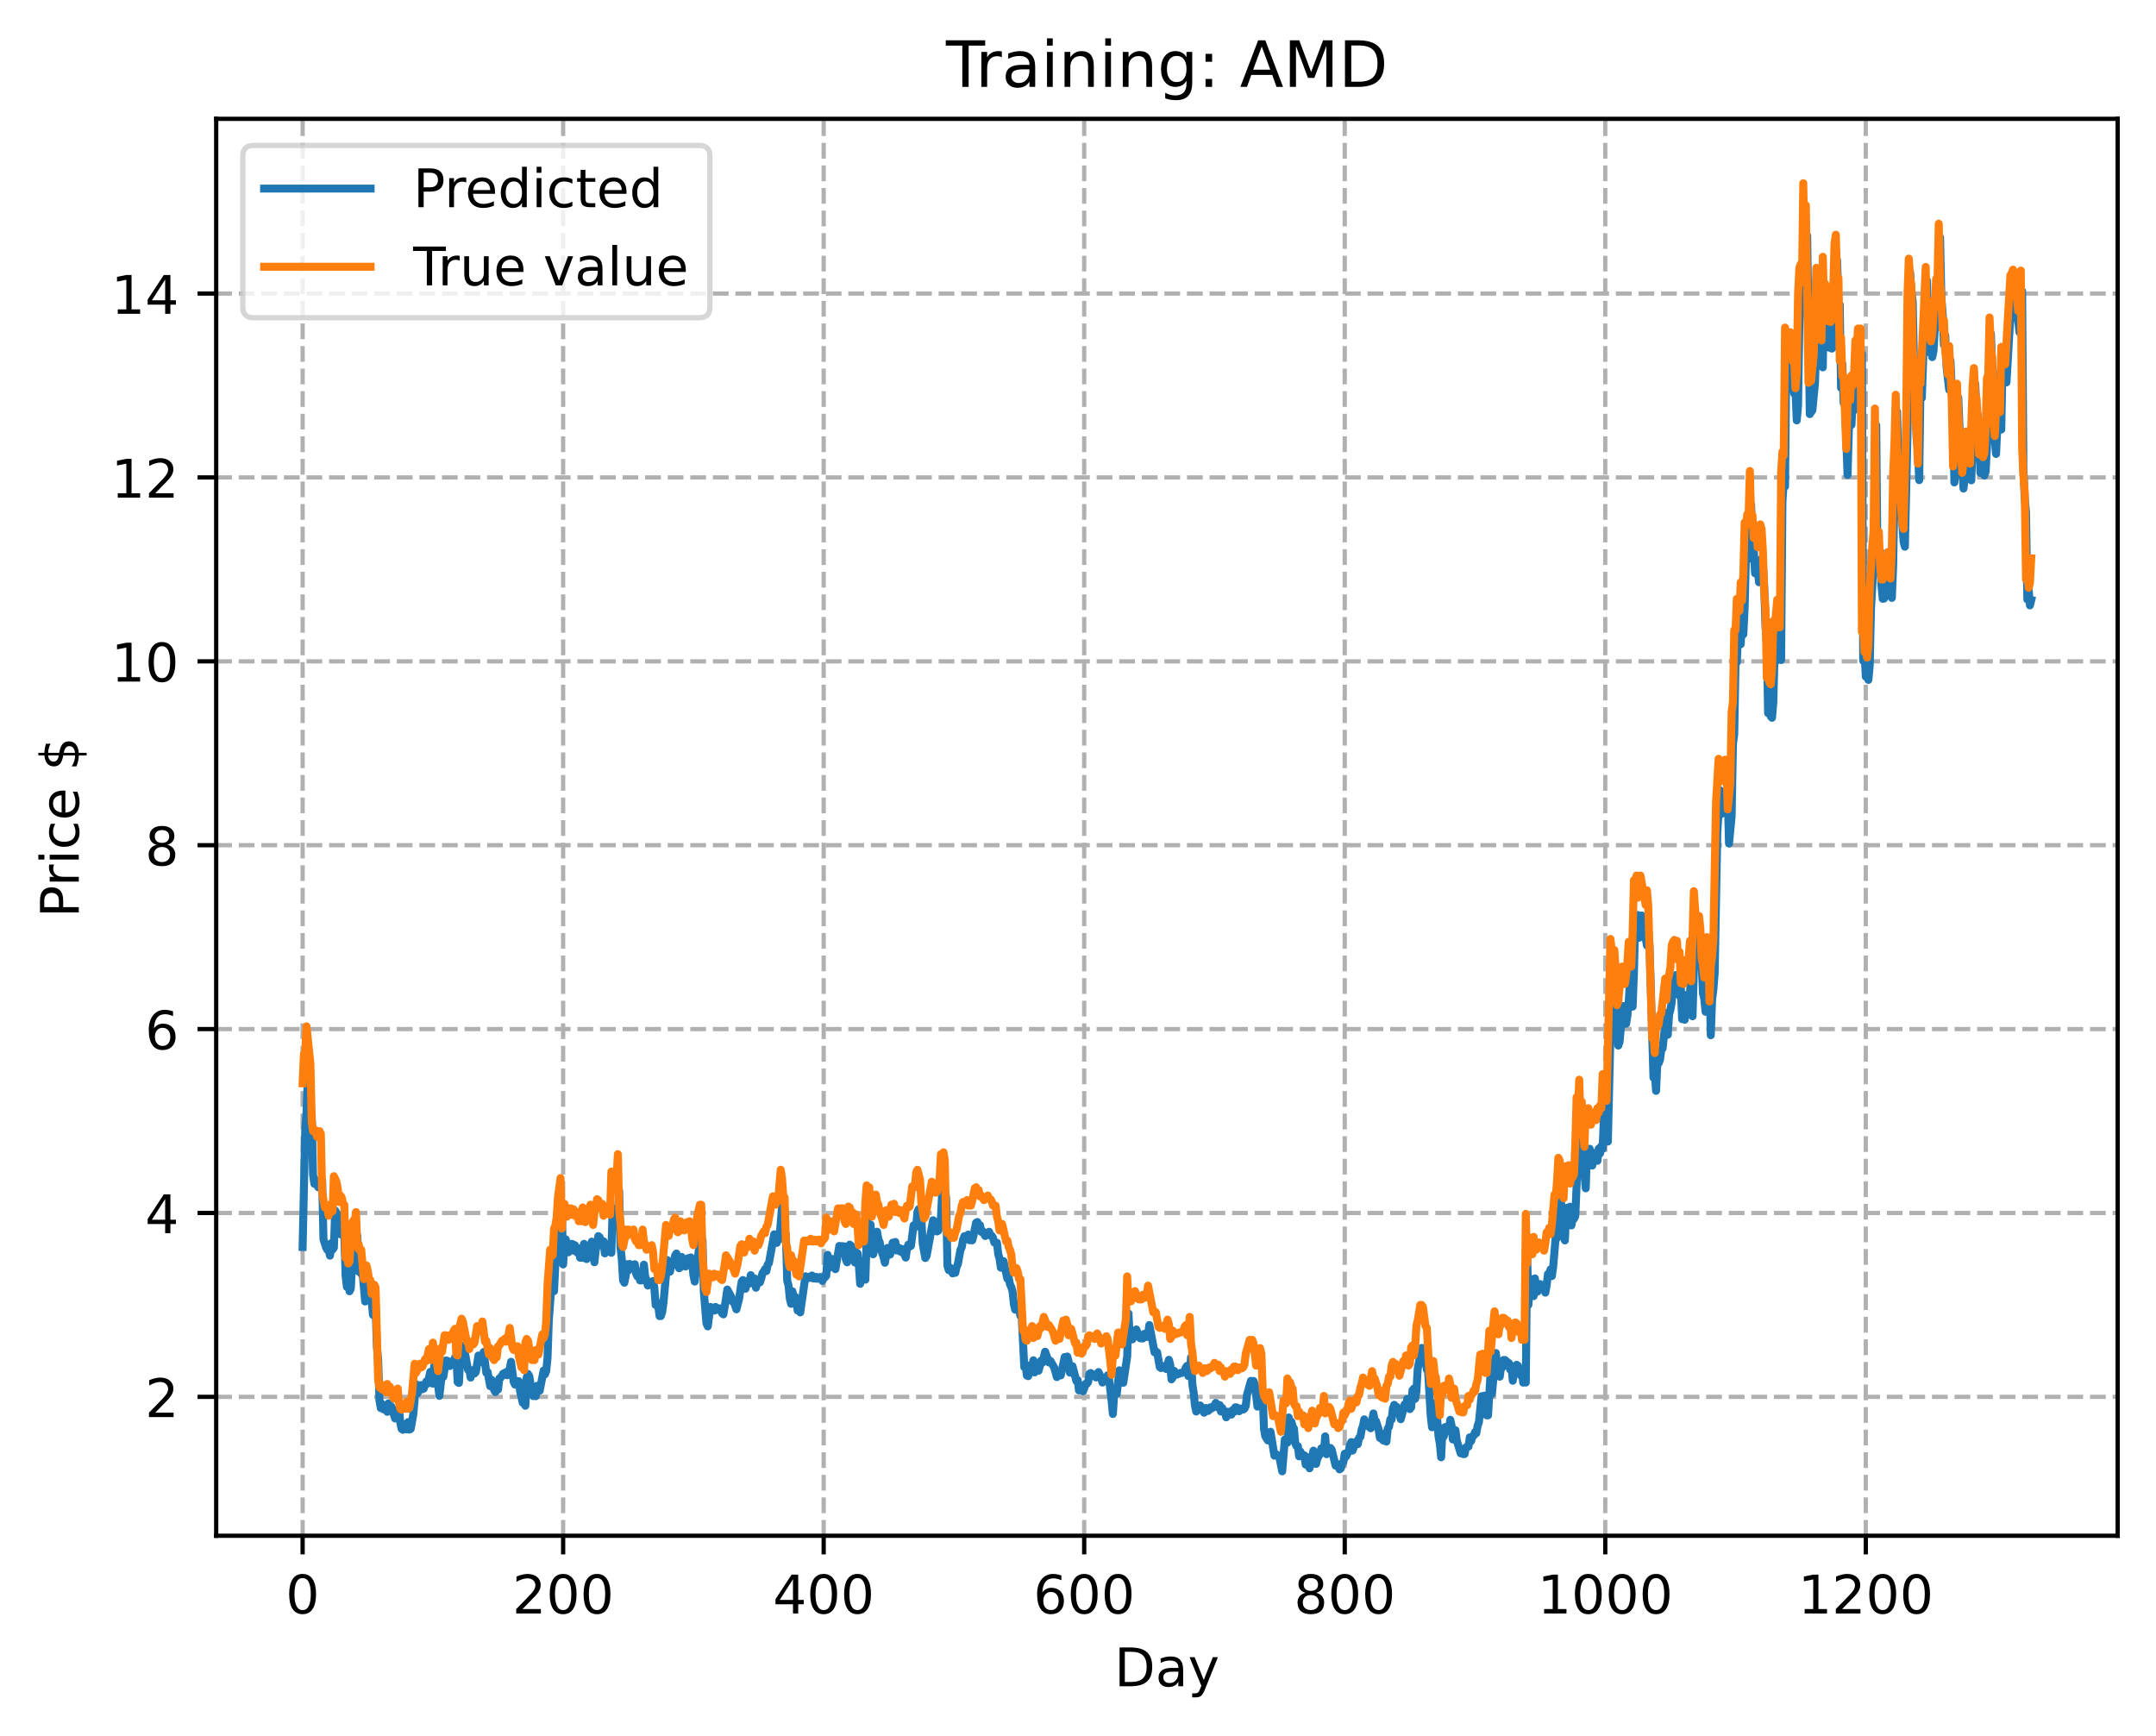<?xml version="1.0" encoding="utf-8" standalone="no"?>
<!DOCTYPE svg PUBLIC "-//W3C//DTD SVG 1.1//EN"
  "http://www.w3.org/Graphics/SVG/1.1/DTD/svg11.dtd">
<!-- Created with matplotlib (https://matplotlib.org/) -->
<svg height="325.986pt" version="1.1" viewBox="0 0 404.923 325.986" width="404.923pt" xmlns="http://www.w3.org/2000/svg" xmlns:xlink="http://www.w3.org/1999/xlink">
 <defs>
  <style type="text/css">
*{stroke-linecap:butt;stroke-linejoin:round;}
  </style>
 </defs>
 <g id="figure_1">
  <g id="patch_1">
   <path d="M 0 325.986 
L 404.923 325.986 
L 404.923 0 
L 0 0 
z
" style="fill:#ffffff;"/>
  </g>
  <g id="axes_1">
   <g id="patch_2">
    <path d="M 40.603 288.43 
L 397.723 288.43 
L 397.723 22.318 
L 40.603 22.318 
z
" style="fill:#ffffff;"/>
   </g>
   <g id="matplotlib.axis_1">
    <g id="xtick_1">
     <g id="line2d_1">
      <path clip-path="url(#p7c2e288120)" d="M 56.836 288.43 
L 56.836 22.318 
" style="fill:none;stroke:#b0b0b0;stroke-dasharray:2.96,1.28;stroke-dashoffset:0;stroke-width:0.8;"/>
     </g>
     <g id="line2d_2">
      <defs>
       <path d="M 0 0 
L 0 3.5 
" id="ma19c75ddc5" style="stroke:#000000;stroke-width:0.8;"/>
      </defs>
      <g>
       <use style="stroke:#000000;stroke-width:0.8;" x="56.836" xlink:href="#ma19c75ddc5" y="288.43"/>
      </g>
     </g>
     <g id="text_1">
      <!-- 0 -->
      <defs>
       <path d="M 31.781 66.406 
Q 24.172 66.406 20.328 58.906 
Q 16.5 51.422 16.5 36.375 
Q 16.5 21.391 20.328 13.891 
Q 24.172 6.391 31.781 6.391 
Q 39.453 6.391 43.281 13.891 
Q 47.125 21.391 47.125 36.375 
Q 47.125 51.422 43.281 58.906 
Q 39.453 66.406 31.781 66.406 
z
M 31.781 74.219 
Q 44.047 74.219 50.516 64.516 
Q 56.984 54.828 56.984 36.375 
Q 56.984 17.969 50.516 8.266 
Q 44.047 -1.422 31.781 -1.422 
Q 19.531 -1.422 13.062 8.266 
Q 6.594 17.969 6.594 36.375 
Q 6.594 54.828 13.062 64.516 
Q 19.531 74.219 31.781 74.219 
z
" id="DejaVuSans-48"/>
      </defs>
      <g transform="translate(53.655 303.029)scale(0.1 -0.1)">
       <use xlink:href="#DejaVuSans-48"/>
      </g>
     </g>
    </g>
    <g id="xtick_2">
     <g id="line2d_3">
      <path clip-path="url(#p7c2e288120)" d="M 105.766 288.43 
L 105.766 22.318 
" style="fill:none;stroke:#b0b0b0;stroke-dasharray:2.96,1.28;stroke-dashoffset:0;stroke-width:0.8;"/>
     </g>
     <g id="line2d_4">
      <g>
       <use style="stroke:#000000;stroke-width:0.8;" x="105.766" xlink:href="#ma19c75ddc5" y="288.43"/>
      </g>
     </g>
     <g id="text_2">
      <!-- 200 -->
      <defs>
       <path d="M 19.188 8.297 
L 53.609 8.297 
L 53.609 0 
L 7.328 0 
L 7.328 8.297 
Q 12.938 14.109 22.625 23.891 
Q 32.328 33.688 34.812 36.531 
Q 39.547 41.844 41.422 45.531 
Q 43.312 49.219 43.312 52.781 
Q 43.312 58.594 39.234 62.25 
Q 35.156 65.922 28.609 65.922 
Q 23.969 65.922 18.812 64.312 
Q 13.672 62.703 7.812 59.422 
L 7.812 69.391 
Q 13.766 71.781 18.938 73 
Q 24.125 74.219 28.422 74.219 
Q 39.75 74.219 46.484 68.547 
Q 53.219 62.891 53.219 53.422 
Q 53.219 48.922 51.531 44.891 
Q 49.859 40.875 45.406 35.406 
Q 44.188 33.984 37.641 27.219 
Q 31.109 20.453 19.188 8.297 
z
" id="DejaVuSans-50"/>
      </defs>
      <g transform="translate(96.223 303.029)scale(0.1 -0.1)">
       <use xlink:href="#DejaVuSans-50"/>
       <use x="63.623" xlink:href="#DejaVuSans-48"/>
       <use x="127.246" xlink:href="#DejaVuSans-48"/>
      </g>
     </g>
    </g>
    <g id="xtick_3">
     <g id="line2d_5">
      <path clip-path="url(#p7c2e288120)" d="M 154.697 288.43 
L 154.697 22.318 
" style="fill:none;stroke:#b0b0b0;stroke-dasharray:2.96,1.28;stroke-dashoffset:0;stroke-width:0.8;"/>
     </g>
     <g id="line2d_6">
      <g>
       <use style="stroke:#000000;stroke-width:0.8;" x="154.697" xlink:href="#ma19c75ddc5" y="288.43"/>
      </g>
     </g>
     <g id="text_3">
      <!-- 400 -->
      <defs>
       <path d="M 37.797 64.312 
L 12.891 25.391 
L 37.797 25.391 
z
M 35.203 72.906 
L 47.609 72.906 
L 47.609 25.391 
L 58.016 25.391 
L 58.016 17.188 
L 47.609 17.188 
L 47.609 0 
L 37.797 0 
L 37.797 17.188 
L 4.891 17.188 
L 4.891 26.703 
z
" id="DejaVuSans-52"/>
      </defs>
      <g transform="translate(145.153 303.029)scale(0.1 -0.1)">
       <use xlink:href="#DejaVuSans-52"/>
       <use x="63.623" xlink:href="#DejaVuSans-48"/>
       <use x="127.246" xlink:href="#DejaVuSans-48"/>
      </g>
     </g>
    </g>
    <g id="xtick_4">
     <g id="line2d_7">
      <path clip-path="url(#p7c2e288120)" d="M 203.628 288.43 
L 203.628 22.318 
" style="fill:none;stroke:#b0b0b0;stroke-dasharray:2.96,1.28;stroke-dashoffset:0;stroke-width:0.8;"/>
     </g>
     <g id="line2d_8">
      <g>
       <use style="stroke:#000000;stroke-width:0.8;" x="203.628" xlink:href="#ma19c75ddc5" y="288.43"/>
      </g>
     </g>
     <g id="text_4">
      <!-- 600 -->
      <defs>
       <path d="M 33.016 40.375 
Q 26.375 40.375 22.484 35.828 
Q 18.609 31.297 18.609 23.391 
Q 18.609 15.531 22.484 10.953 
Q 26.375 6.391 33.016 6.391 
Q 39.656 6.391 43.531 10.953 
Q 47.406 15.531 47.406 23.391 
Q 47.406 31.297 43.531 35.828 
Q 39.656 40.375 33.016 40.375 
z
M 52.594 71.297 
L 52.594 62.312 
Q 48.875 64.062 45.094 64.984 
Q 41.312 65.922 37.594 65.922 
Q 27.828 65.922 22.672 59.328 
Q 17.531 52.734 16.797 39.406 
Q 19.672 43.656 24.016 45.922 
Q 28.375 48.188 33.594 48.188 
Q 44.578 48.188 50.953 41.516 
Q 57.328 34.859 57.328 23.391 
Q 57.328 12.156 50.688 5.359 
Q 44.047 -1.422 33.016 -1.422 
Q 20.359 -1.422 13.672 8.266 
Q 6.984 17.969 6.984 36.375 
Q 6.984 53.656 15.188 63.938 
Q 23.391 74.219 37.203 74.219 
Q 40.922 74.219 44.703 73.484 
Q 48.484 72.75 52.594 71.297 
z
" id="DejaVuSans-54"/>
      </defs>
      <g transform="translate(194.084 303.029)scale(0.1 -0.1)">
       <use xlink:href="#DejaVuSans-54"/>
       <use x="63.623" xlink:href="#DejaVuSans-48"/>
       <use x="127.246" xlink:href="#DejaVuSans-48"/>
      </g>
     </g>
    </g>
    <g id="xtick_5">
     <g id="line2d_9">
      <path clip-path="url(#p7c2e288120)" d="M 252.558 288.43 
L 252.558 22.318 
" style="fill:none;stroke:#b0b0b0;stroke-dasharray:2.96,1.28;stroke-dashoffset:0;stroke-width:0.8;"/>
     </g>
     <g id="line2d_10">
      <g>
       <use style="stroke:#000000;stroke-width:0.8;" x="252.558" xlink:href="#ma19c75ddc5" y="288.43"/>
      </g>
     </g>
     <g id="text_5">
      <!-- 800 -->
      <defs>
       <path d="M 31.781 34.625 
Q 24.75 34.625 20.719 30.859 
Q 16.703 27.094 16.703 20.516 
Q 16.703 13.922 20.719 10.156 
Q 24.75 6.391 31.781 6.391 
Q 38.812 6.391 42.859 10.172 
Q 46.922 13.969 46.922 20.516 
Q 46.922 27.094 42.891 30.859 
Q 38.875 34.625 31.781 34.625 
z
M 21.922 38.812 
Q 15.578 40.375 12.031 44.719 
Q 8.5 49.078 8.5 55.328 
Q 8.5 64.062 14.719 69.141 
Q 20.953 74.219 31.781 74.219 
Q 42.672 74.219 48.875 69.141 
Q 55.078 64.062 55.078 55.328 
Q 55.078 49.078 51.531 44.719 
Q 48 40.375 41.703 38.812 
Q 48.828 37.156 52.797 32.312 
Q 56.781 27.484 56.781 20.516 
Q 56.781 9.906 50.312 4.234 
Q 43.844 -1.422 31.781 -1.422 
Q 19.734 -1.422 13.25 4.234 
Q 6.781 9.906 6.781 20.516 
Q 6.781 27.484 10.781 32.312 
Q 14.797 37.156 21.922 38.812 
z
M 18.312 54.391 
Q 18.312 48.734 21.844 45.562 
Q 25.391 42.391 31.781 42.391 
Q 38.141 42.391 41.719 45.562 
Q 45.312 48.734 45.312 54.391 
Q 45.312 60.062 41.719 63.234 
Q 38.141 66.406 31.781 66.406 
Q 25.391 66.406 21.844 63.234 
Q 18.312 60.062 18.312 54.391 
z
" id="DejaVuSans-56"/>
      </defs>
      <g transform="translate(243.015 303.029)scale(0.1 -0.1)">
       <use xlink:href="#DejaVuSans-56"/>
       <use x="63.623" xlink:href="#DejaVuSans-48"/>
       <use x="127.246" xlink:href="#DejaVuSans-48"/>
      </g>
     </g>
    </g>
    <g id="xtick_6">
     <g id="line2d_11">
      <path clip-path="url(#p7c2e288120)" d="M 301.489 288.43 
L 301.489 22.318 
" style="fill:none;stroke:#b0b0b0;stroke-dasharray:2.96,1.28;stroke-dashoffset:0;stroke-width:0.8;"/>
     </g>
     <g id="line2d_12">
      <g>
       <use style="stroke:#000000;stroke-width:0.8;" x="301.489" xlink:href="#ma19c75ddc5" y="288.43"/>
      </g>
     </g>
     <g id="text_6">
      <!-- 1000 -->
      <defs>
       <path d="M 12.406 8.297 
L 28.516 8.297 
L 28.516 63.922 
L 10.984 60.406 
L 10.984 69.391 
L 28.422 72.906 
L 38.281 72.906 
L 38.281 8.297 
L 54.391 8.297 
L 54.391 0 
L 12.406 0 
z
" id="DejaVuSans-49"/>
      </defs>
      <g transform="translate(288.764 303.029)scale(0.1 -0.1)">
       <use xlink:href="#DejaVuSans-49"/>
       <use x="63.623" xlink:href="#DejaVuSans-48"/>
       <use x="127.246" xlink:href="#DejaVuSans-48"/>
       <use x="190.869" xlink:href="#DejaVuSans-48"/>
      </g>
     </g>
    </g>
    <g id="xtick_7">
     <g id="line2d_13">
      <path clip-path="url(#p7c2e288120)" d="M 350.419 288.43 
L 350.419 22.318 
" style="fill:none;stroke:#b0b0b0;stroke-dasharray:2.96,1.28;stroke-dashoffset:0;stroke-width:0.8;"/>
     </g>
     <g id="line2d_14">
      <g>
       <use style="stroke:#000000;stroke-width:0.8;" x="350.419" xlink:href="#ma19c75ddc5" y="288.43"/>
      </g>
     </g>
     <g id="text_7">
      <!-- 1200 -->
      <g transform="translate(337.694 303.029)scale(0.1 -0.1)">
       <use xlink:href="#DejaVuSans-49"/>
       <use x="63.623" xlink:href="#DejaVuSans-50"/>
       <use x="127.246" xlink:href="#DejaVuSans-48"/>
       <use x="190.869" xlink:href="#DejaVuSans-48"/>
      </g>
     </g>
    </g>
    <g id="text_8">
     <!-- Day -->
     <defs>
      <path d="M 19.672 64.797 
L 19.672 8.109 
L 31.594 8.109 
Q 46.688 8.109 53.688 14.938 
Q 60.688 21.781 60.688 36.531 
Q 60.688 51.172 53.688 57.984 
Q 46.688 64.797 31.594 64.797 
z
M 9.812 72.906 
L 30.078 72.906 
Q 51.266 72.906 61.172 64.094 
Q 71.094 55.281 71.094 36.531 
Q 71.094 17.672 61.125 8.828 
Q 51.172 0 30.078 0 
L 9.812 0 
z
" id="DejaVuSans-68"/>
      <path d="M 34.281 27.484 
Q 23.391 27.484 19.188 25 
Q 14.984 22.516 14.984 16.5 
Q 14.984 11.719 18.141 8.906 
Q 21.297 6.109 26.703 6.109 
Q 34.188 6.109 38.703 11.406 
Q 43.219 16.703 43.219 25.484 
L 43.219 27.484 
z
M 52.203 31.203 
L 52.203 0 
L 43.219 0 
L 43.219 8.297 
Q 40.141 3.328 35.547 0.953 
Q 30.953 -1.422 24.312 -1.422 
Q 15.922 -1.422 10.953 3.297 
Q 6 8.016 6 15.922 
Q 6 25.141 12.172 29.828 
Q 18.359 34.516 30.609 34.516 
L 43.219 34.516 
L 43.219 35.406 
Q 43.219 41.609 39.141 45 
Q 35.062 48.391 27.688 48.391 
Q 23 48.391 18.547 47.266 
Q 14.109 46.141 10.016 43.891 
L 10.016 52.203 
Q 14.938 54.109 19.578 55.047 
Q 24.219 56 28.609 56 
Q 40.484 56 46.344 49.844 
Q 52.203 43.703 52.203 31.203 
z
" id="DejaVuSans-97"/>
      <path d="M 32.172 -5.078 
Q 28.375 -14.844 24.75 -17.812 
Q 21.141 -20.797 15.094 -20.797 
L 7.906 -20.797 
L 7.906 -13.281 
L 13.188 -13.281 
Q 16.891 -13.281 18.938 -11.516 
Q 21 -9.766 23.484 -3.219 
L 25.094 0.875 
L 2.984 54.688 
L 12.5 54.688 
L 29.594 11.922 
L 46.688 54.688 
L 56.203 54.688 
z
" id="DejaVuSans-121"/>
     </defs>
     <g transform="translate(209.29 316.707)scale(0.1 -0.1)">
      <use xlink:href="#DejaVuSans-68"/>
      <use x="77.002" xlink:href="#DejaVuSans-97"/>
      <use x="138.281" xlink:href="#DejaVuSans-121"/>
     </g>
    </g>
   </g>
   <g id="matplotlib.axis_2">
    <g id="ytick_1">
     <g id="line2d_15">
      <path clip-path="url(#p7c2e288120)" d="M 40.603 262.348 
L 397.723 262.348 
" style="fill:none;stroke:#b0b0b0;stroke-dasharray:2.96,1.28;stroke-dashoffset:0;stroke-width:0.8;"/>
     </g>
     <g id="line2d_16">
      <defs>
       <path d="M 0 0 
L -3.5 0 
" id="m7a122b1673" style="stroke:#000000;stroke-width:0.8;"/>
      </defs>
      <g>
       <use style="stroke:#000000;stroke-width:0.8;" x="40.603" xlink:href="#m7a122b1673" y="262.348"/>
      </g>
     </g>
     <g id="text_9">
      <!-- 2 -->
      <g transform="translate(27.241 266.148)scale(0.1 -0.1)">
       <use xlink:href="#DejaVuSans-50"/>
      </g>
     </g>
    </g>
    <g id="ytick_2">
     <g id="line2d_17">
      <path clip-path="url(#p7c2e288120)" d="M 40.603 227.813 
L 397.723 227.813 
" style="fill:none;stroke:#b0b0b0;stroke-dasharray:2.96,1.28;stroke-dashoffset:0;stroke-width:0.8;"/>
     </g>
     <g id="line2d_18">
      <g>
       <use style="stroke:#000000;stroke-width:0.8;" x="40.603" xlink:href="#m7a122b1673" y="227.813"/>
      </g>
     </g>
     <g id="text_10">
      <!-- 4 -->
      <g transform="translate(27.241 231.612)scale(0.1 -0.1)">
       <use xlink:href="#DejaVuSans-52"/>
      </g>
     </g>
    </g>
    <g id="ytick_3">
     <g id="line2d_19">
      <path clip-path="url(#p7c2e288120)" d="M 40.603 193.277 
L 397.723 193.277 
" style="fill:none;stroke:#b0b0b0;stroke-dasharray:2.96,1.28;stroke-dashoffset:0;stroke-width:0.8;"/>
     </g>
     <g id="line2d_20">
      <g>
       <use style="stroke:#000000;stroke-width:0.8;" x="40.603" xlink:href="#m7a122b1673" y="193.277"/>
      </g>
     </g>
     <g id="text_11">
      <!-- 6 -->
      <g transform="translate(27.241 197.077)scale(0.1 -0.1)">
       <use xlink:href="#DejaVuSans-54"/>
      </g>
     </g>
    </g>
    <g id="ytick_4">
     <g id="line2d_21">
      <path clip-path="url(#p7c2e288120)" d="M 40.603 158.742 
L 397.723 158.742 
" style="fill:none;stroke:#b0b0b0;stroke-dasharray:2.96,1.28;stroke-dashoffset:0;stroke-width:0.8;"/>
     </g>
     <g id="line2d_22">
      <g>
       <use style="stroke:#000000;stroke-width:0.8;" x="40.603" xlink:href="#m7a122b1673" y="158.742"/>
      </g>
     </g>
     <g id="text_12">
      <!-- 8 -->
      <g transform="translate(27.241 162.541)scale(0.1 -0.1)">
       <use xlink:href="#DejaVuSans-56"/>
      </g>
     </g>
    </g>
    <g id="ytick_5">
     <g id="line2d_23">
      <path clip-path="url(#p7c2e288120)" d="M 40.603 124.206 
L 397.723 124.206 
" style="fill:none;stroke:#b0b0b0;stroke-dasharray:2.96,1.28;stroke-dashoffset:0;stroke-width:0.8;"/>
     </g>
     <g id="line2d_24">
      <g>
       <use style="stroke:#000000;stroke-width:0.8;" x="40.603" xlink:href="#m7a122b1673" y="124.206"/>
      </g>
     </g>
     <g id="text_13">
      <!-- 10 -->
      <g transform="translate(20.878 128.006)scale(0.1 -0.1)">
       <use xlink:href="#DejaVuSans-49"/>
       <use x="63.623" xlink:href="#DejaVuSans-48"/>
      </g>
     </g>
    </g>
    <g id="ytick_6">
     <g id="line2d_25">
      <path clip-path="url(#p7c2e288120)" d="M 40.603 89.671 
L 397.723 89.671 
" style="fill:none;stroke:#b0b0b0;stroke-dasharray:2.96,1.28;stroke-dashoffset:0;stroke-width:0.8;"/>
     </g>
     <g id="line2d_26">
      <g>
       <use style="stroke:#000000;stroke-width:0.8;" x="40.603" xlink:href="#m7a122b1673" y="89.671"/>
      </g>
     </g>
     <g id="text_14">
      <!-- 12 -->
      <g transform="translate(20.878 93.47)scale(0.1 -0.1)">
       <use xlink:href="#DejaVuSans-49"/>
       <use x="63.623" xlink:href="#DejaVuSans-50"/>
      </g>
     </g>
    </g>
    <g id="ytick_7">
     <g id="line2d_27">
      <path clip-path="url(#p7c2e288120)" d="M 40.603 55.135 
L 397.723 55.135 
" style="fill:none;stroke:#b0b0b0;stroke-dasharray:2.96,1.28;stroke-dashoffset:0;stroke-width:0.8;"/>
     </g>
     <g id="line2d_28">
      <g>
       <use style="stroke:#000000;stroke-width:0.8;" x="40.603" xlink:href="#m7a122b1673" y="55.135"/>
      </g>
     </g>
     <g id="text_15">
      <!-- 14 -->
      <g transform="translate(20.878 58.935)scale(0.1 -0.1)">
       <use xlink:href="#DejaVuSans-49"/>
       <use x="63.623" xlink:href="#DejaVuSans-52"/>
      </g>
     </g>
    </g>
    <g id="text_16">
     <!-- Price $ -->
     <defs>
      <path d="M 19.672 64.797 
L 19.672 37.406 
L 32.078 37.406 
Q 38.969 37.406 42.719 40.969 
Q 46.484 44.531 46.484 51.125 
Q 46.484 57.672 42.719 61.234 
Q 38.969 64.797 32.078 64.797 
z
M 9.812 72.906 
L 32.078 72.906 
Q 44.344 72.906 50.609 67.359 
Q 56.891 61.812 56.891 51.125 
Q 56.891 40.328 50.609 34.812 
Q 44.344 29.297 32.078 29.297 
L 19.672 29.297 
L 19.672 0 
L 9.812 0 
z
" id="DejaVuSans-80"/>
      <path d="M 41.109 46.297 
Q 39.594 47.172 37.812 47.578 
Q 36.031 48 33.891 48 
Q 26.266 48 22.188 43.047 
Q 18.109 38.094 18.109 28.812 
L 18.109 0 
L 9.078 0 
L 9.078 54.688 
L 18.109 54.688 
L 18.109 46.188 
Q 20.953 51.172 25.484 53.578 
Q 30.031 56 36.531 56 
Q 37.453 56 38.578 55.875 
Q 39.703 55.766 41.062 55.516 
z
" id="DejaVuSans-114"/>
      <path d="M 9.422 54.688 
L 18.406 54.688 
L 18.406 0 
L 9.422 0 
z
M 9.422 75.984 
L 18.406 75.984 
L 18.406 64.594 
L 9.422 64.594 
z
" id="DejaVuSans-105"/>
      <path d="M 48.781 52.594 
L 48.781 44.188 
Q 44.969 46.297 41.141 47.344 
Q 37.312 48.391 33.406 48.391 
Q 24.656 48.391 19.812 42.844 
Q 14.984 37.312 14.984 27.297 
Q 14.984 17.281 19.812 11.734 
Q 24.656 6.203 33.406 6.203 
Q 37.312 6.203 41.141 7.25 
Q 44.969 8.297 48.781 10.406 
L 48.781 2.094 
Q 45.016 0.344 40.984 -0.531 
Q 36.969 -1.422 32.422 -1.422 
Q 20.062 -1.422 12.781 6.344 
Q 5.516 14.109 5.516 27.297 
Q 5.516 40.672 12.859 48.328 
Q 20.219 56 33.016 56 
Q 37.156 56 41.109 55.141 
Q 45.062 54.297 48.781 52.594 
z
" id="DejaVuSans-99"/>
      <path d="M 56.203 29.594 
L 56.203 25.203 
L 14.891 25.203 
Q 15.484 15.922 20.484 11.062 
Q 25.484 6.203 34.422 6.203 
Q 39.594 6.203 44.453 7.469 
Q 49.312 8.734 54.109 11.281 
L 54.109 2.781 
Q 49.266 0.734 44.188 -0.344 
Q 39.109 -1.422 33.891 -1.422 
Q 20.797 -1.422 13.156 6.188 
Q 5.516 13.812 5.516 26.812 
Q 5.516 40.234 12.766 48.109 
Q 20.016 56 32.328 56 
Q 43.359 56 49.781 48.891 
Q 56.203 41.797 56.203 29.594 
z
M 47.219 32.234 
Q 47.125 39.594 43.094 43.984 
Q 39.062 48.391 32.422 48.391 
Q 24.906 48.391 20.391 44.141 
Q 15.875 39.891 15.188 32.172 
z
" id="DejaVuSans-101"/>
      <path id="DejaVuSans-32"/>
      <path d="M 33.797 -14.703 
L 28.906 -14.703 
L 28.859 0 
Q 23.734 0.094 18.609 1.188 
Q 13.484 2.297 8.297 4.5 
L 8.297 13.281 
Q 13.281 10.156 18.375 8.562 
Q 23.484 6.984 28.906 6.938 
L 28.906 29.203 
Q 18.109 30.953 13.203 35.156 
Q 8.297 39.359 8.297 46.688 
Q 8.297 54.641 13.625 59.219 
Q 18.953 63.812 28.906 64.5 
L 28.906 75.984 
L 33.797 75.984 
L 33.797 64.656 
Q 38.328 64.453 42.578 63.688 
Q 46.828 62.938 50.875 61.625 
L 50.875 53.078 
Q 46.828 55.125 42.547 56.25 
Q 38.281 57.375 33.797 57.562 
L 33.797 36.719 
Q 44.875 35.016 50.094 30.609 
Q 55.328 26.219 55.328 18.609 
Q 55.328 10.359 49.781 5.594 
Q 44.234 0.828 33.797 0.094 
z
M 28.906 37.594 
L 28.906 57.625 
Q 23.25 56.984 20.266 54.391 
Q 17.281 51.812 17.281 47.516 
Q 17.281 43.312 20.031 40.969 
Q 22.797 38.625 28.906 37.594 
z
M 33.797 28.219 
L 33.797 7.078 
Q 39.984 7.906 43.141 10.594 
Q 46.297 13.281 46.297 17.672 
Q 46.297 21.969 43.281 24.5 
Q 40.281 27.047 33.797 28.219 
z
" id="DejaVuSans-36"/>
     </defs>
     <g transform="translate(14.798 172.342)rotate(-90)scale(0.1 -0.1)">
      <use xlink:href="#DejaVuSans-80"/>
      <use x="58.553" xlink:href="#DejaVuSans-114"/>
      <use x="99.666" xlink:href="#DejaVuSans-105"/>
      <use x="127.449" xlink:href="#DejaVuSans-99"/>
      <use x="182.43" xlink:href="#DejaVuSans-101"/>
      <use x="243.953" xlink:href="#DejaVuSans-32"/>
      <use x="275.74" xlink:href="#DejaVuSans-36"/>
     </g>
    </g>
   </g>
   <g id="line2d_29">
    <path clip-path="url(#p7c2e288120)" d="M 56.836 234.198 
L 57.325 212.202 
L 57.57 208.799 
L 57.814 202.483 
L 58.548 209.411 
L 58.793 220.565 
L 59.038 222.326 
L 59.282 222.418 
L 59.527 221.928 
L 59.772 222.983 
L 60.261 221.453 
L 60.506 221.717 
L 60.75 232.746 
L 61.24 234.293 
L 61.484 234.74 
L 61.729 234.655 
L 61.974 235.83 
L 62.218 233.491 
L 62.463 234.697 
L 62.708 234.318 
L 62.952 227.358 
L 63.441 228.21 
L 63.686 229.486 
L 63.931 231.816 
L 64.175 230.437 
L 64.42 230.657 
L 64.665 231.765 
L 64.909 239.593 
L 65.154 241.712 
L 65.399 238.944 
L 65.643 242.515 
L 65.888 242.016 
L 66.133 236.969 
L 66.377 234.398 
L 66.622 233.81 
L 66.867 234.124 
L 67.111 232.099 
L 67.356 238.811 
L 67.601 238.052 
L 67.845 239.227 
L 68.09 238.976 
L 68.579 244.436 
L 68.824 243.655 
L 69.069 241.67 
L 69.313 242.699 
L 69.558 244.229 
L 69.802 244.362 
L 70.047 246.964 
L 70.292 245.174 
L 70.536 245.186 
L 70.781 252.886 
L 71.026 255.507 
L 71.27 263.075 
L 71.515 264.451 
L 71.76 263.684 
L 72.004 264.677 
L 72.249 263.95 
L 72.494 264.818 
L 72.738 265.156 
L 72.983 263.565 
L 73.228 264.282 
L 73.472 264.118 
L 74.206 266.408 
L 74.451 265.521 
L 74.696 266.272 
L 74.94 264.453 
L 75.185 267.286 
L 75.429 268.363 
L 75.674 268.539 
L 75.919 267.504 
L 76.163 268.243 
L 76.408 268.454 
L 76.653 267.087 
L 76.897 268.494 
L 77.142 268.35 
L 77.631 265.571 
L 78.121 259.952 
L 78.365 261.753 
L 78.61 261.299 
L 78.855 260.467 
L 79.099 260.138 
L 79.344 260.918 
L 79.589 260.783 
L 80.078 259.444 
L 80.323 259.852 
L 80.812 257.661 
L 81.056 257.721 
L 81.301 259.867 
L 81.546 256.543 
L 81.79 258.568 
L 82.28 260.22 
L 82.524 262.164 
L 83.014 257.832 
L 83.258 258.577 
L 83.748 255.515 
L 83.992 255.563 
L 84.237 256.334 
L 84.482 256.555 
L 84.726 255.723 
L 84.971 256.3 
L 85.46 254.953 
L 85.705 254.661 
L 85.95 259.563 
L 86.194 259.738 
L 86.439 254.772 
L 86.928 252.753 
L 87.173 253.329 
L 87.907 257.268 
L 88.151 257.296 
L 88.396 258.724 
L 88.641 257.349 
L 88.885 257.391 
L 89.13 257.961 
L 89.375 257.657 
L 89.864 254.586 
L 90.109 255 
L 90.353 255.056 
L 90.598 255.816 
L 90.843 253.924 
L 91.332 257.83 
L 91.577 257.682 
L 92.066 260.339 
L 92.311 259.133 
L 92.555 259.854 
L 92.8 261.083 
L 93.044 261.452 
L 93.289 260.945 
L 93.534 260.975 
L 93.778 258.884 
L 94.023 258.76 
L 94.512 257.976 
L 94.757 258.203 
L 95.002 257.722 
L 95.246 258.28 
L 95.491 257.444 
L 95.736 257.12 
L 95.98 255.763 
L 96.47 259.492 
L 96.714 260.043 
L 96.959 259.543 
L 97.204 259.391 
L 97.448 259.418 
L 97.693 261.353 
L 98.182 263.476 
L 98.427 263.312 
L 98.672 264.017 
L 98.916 258.721 
L 99.161 258.047 
L 99.405 258.438 
L 99.65 260.055 
L 99.895 260.784 
L 100.139 262.202 
L 100.384 261.514 
L 100.629 262.221 
L 100.873 260.281 
L 101.118 260.992 
L 101.363 261.193 
L 102.097 257.399 
L 102.341 258.134 
L 102.586 257.473 
L 102.831 255.02 
L 103.075 247.962 
L 103.565 241.332 
L 103.809 241.218 
L 104.054 242.487 
L 104.299 237.389 
L 104.543 236.895 
L 104.788 235.364 
L 105.032 231.502 
L 105.522 227.898 
L 105.766 237.479 
L 106.011 233.29 
L 106.256 232.761 
L 106.745 235.196 
L 107.234 233.621 
L 107.479 233.637 
L 107.724 234.886 
L 107.968 233.857 
L 108.458 235.289 
L 108.702 234.436 
L 108.947 236.215 
L 109.192 235.696 
L 109.436 236.252 
L 109.681 233.611 
L 110.17 236.471 
L 110.415 235.612 
L 110.66 235.806 
L 110.904 233.867 
L 111.149 233.194 
L 111.393 233.561 
L 111.638 237.07 
L 111.883 234.776 
L 112.127 233.904 
L 112.372 232.16 
L 112.617 232.359 
L 112.861 233.429 
L 113.106 233.45 
L 113.351 233.122 
L 113.595 235.401 
L 113.84 233.841 
L 114.085 233.687 
L 114.329 234.916 
L 114.574 234.063 
L 114.819 235.289 
L 115.063 226.941 
L 115.308 229.27 
L 115.553 227.905 
L 115.797 227.365 
L 116.042 228.281 
L 116.287 223.651 
L 116.531 234.192 
L 116.776 236.443 
L 117.02 240.486 
L 117.265 240.909 
L 117.51 239.619 
L 117.754 237.428 
L 117.999 238.624 
L 118.244 237.393 
L 118.488 238.241 
L 118.733 237.555 
L 118.978 237.761 
L 119.222 237.439 
L 119.467 239.203 
L 119.712 239.726 
L 119.956 239.401 
L 120.201 240.473 
L 120.446 240.493 
L 120.69 239.808 
L 120.935 237.52 
L 121.18 239.816 
L 121.424 240.377 
L 121.669 241.441 
L 121.914 240.921 
L 122.158 241.285 
L 122.648 240.599 
L 122.892 241.832 
L 123.137 245.107 
L 123.381 244.595 
L 123.626 245.296 
L 123.871 247.178 
L 124.115 247.175 
L 124.36 246.437 
L 124.605 244.683 
L 125.339 236.662 
L 125.828 238.843 
L 126.073 237.469 
L 126.317 237.657 
L 126.562 237.151 
L 126.807 235.767 
L 127.051 235.435 
L 127.296 237.434 
L 127.541 238.194 
L 127.785 238.009 
L 128.03 236.073 
L 128.519 236.983 
L 128.764 237.865 
L 129.253 236.303 
L 129.498 236.309 
L 129.742 236.161 
L 129.987 237.058 
L 130.232 239.487 
L 130.476 240.693 
L 130.721 238.241 
L 130.966 237.554 
L 131.21 235.033 
L 131.7 232.957 
L 131.944 232.947 
L 132.189 242.637 
L 132.678 248.523 
L 132.923 249.11 
L 133.412 245.454 
L 133.657 245.796 
L 133.902 245.622 
L 134.146 246.153 
L 134.391 245.462 
L 134.636 246.015 
L 135.125 245.719 
L 135.369 245.923 
L 135.614 246.645 
L 135.859 246.855 
L 136.348 243.925 
L 136.593 242.193 
L 137.327 243.557 
L 137.571 244.449 
L 137.816 244.483 
L 138.305 245.915 
L 138.795 244.011 
L 139.284 240.737 
L 139.529 240.41 
L 140.018 242.041 
L 140.263 240.845 
L 140.507 240.517 
L 140.752 241.074 
L 140.996 239.487 
L 141.241 240.228 
L 141.486 240.08 
L 141.73 240.107 
L 141.975 241.856 
L 142.22 240.822 
L 142.709 240.86 
L 142.954 240.175 
L 143.198 239.144 
L 143.443 238.835 
L 143.688 238.338 
L 143.932 238.724 
L 144.177 237.515 
L 144.422 237.201 
L 145.4 231.819 
L 145.645 231.848 
L 145.89 233.432 
L 146.134 232.048 
L 146.379 232.753 
L 146.868 226.726 
L 147.113 228.314 
L 147.357 231.797 
L 147.602 231.907 
L 147.847 240.551 
L 148.091 241.389 
L 148.336 243.898 
L 148.581 244.876 
L 148.825 242.53 
L 149.07 243.549 
L 149.315 243.528 
L 149.559 244.399 
L 149.804 246.132 
L 150.049 245.42 
L 150.293 246.485 
L 151.272 239.703 
L 151.517 239.934 
L 151.761 239.805 
L 152.006 240.02 
L 152.251 239.879 
L 152.495 239.555 
L 152.74 240.106 
L 152.984 240.127 
L 153.229 239.801 
L 153.474 240.175 
L 153.963 239.846 
L 154.208 239.865 
L 154.452 240.571 
L 154.697 240.07 
L 154.942 239.912 
L 155.186 239.579 
L 155.431 235.675 
L 155.676 238.141 
L 156.165 236.425 
L 156.41 237.306 
L 156.654 237.489 
L 156.899 238.365 
L 157.633 234.003 
L 157.878 234.195 
L 158.122 234.042 
L 158.612 234.092 
L 158.856 236.54 
L 159.101 237.079 
L 159.345 234.804 
L 159.59 233.758 
L 159.835 233.954 
L 160.079 235.018 
L 160.324 234.842 
L 160.569 237.117 
L 160.813 235.197 
L 161.058 235.389 
L 161.303 237.654 
L 161.547 241.119 
L 162.037 238.631 
L 162.281 239.151 
L 162.526 240.342 
L 162.771 232.688 
L 163.015 229.575 
L 163.26 230.493 
L 163.505 229.986 
L 163.749 234.007 
L 163.994 235.571 
L 164.483 233.296 
L 164.728 231.334 
L 164.972 232.771 
L 165.217 233.317 
L 165.462 234.716 
L 165.951 236.117 
L 166.196 237.163 
L 166.685 234.378 
L 166.93 235.274 
L 167.174 235.629 
L 167.664 233.384 
L 167.908 234.109 
L 168.153 233.258 
L 168.398 234.859 
L 168.642 234.703 
L 168.887 234.376 
L 169.132 235.085 
L 169.376 234.578 
L 170.11 236.189 
L 170.355 234.443 
L 170.6 233.757 
L 170.844 234.135 
L 171.089 233.983 
L 171.578 230.147 
L 171.823 230.161 
L 172.067 230.366 
L 172.312 227.571 
L 172.557 227.077 
L 173.046 229.055 
L 173.291 233.538 
L 173.78 236.272 
L 174.025 235.891 
L 175.248 229.177 
L 175.493 230.946 
L 175.737 230.61 
L 175.982 231.284 
L 176.227 231.135 
L 176.716 228.668 
L 176.96 223.868 
L 177.205 225.667 
L 177.45 223.409 
L 177.694 224.955 
L 177.939 237.707 
L 178.184 238.543 
L 178.428 238.09 
L 178.918 239.16 
L 179.162 238.57 
L 179.407 239.057 
L 179.652 237.97 
L 179.896 237.417 
L 180.386 234.732 
L 180.63 234.235 
L 180.875 232.818 
L 181.12 232.175 
L 181.364 232.527 
L 181.854 231.867 
L 182.098 232.936 
L 182.343 232.414 
L 182.588 232.953 
L 182.832 232.071 
L 183.321 229.64 
L 183.566 229.51 
L 183.811 230.244 
L 184.055 230.106 
L 184.3 231.363 
L 184.545 231.214 
L 185.034 232.139 
L 185.279 231.642 
L 185.523 231.836 
L 185.768 231.34 
L 186.013 232.063 
L 186.257 232.097 
L 186.502 232.472 
L 186.747 233.37 
L 187.236 233.405 
L 187.481 235.512 
L 187.725 236.382 
L 187.97 238.087 
L 188.215 237.903 
L 188.459 236.851 
L 189.193 240.152 
L 189.438 239.976 
L 189.682 241.189 
L 189.927 241.713 
L 190.172 242.558 
L 190.416 244.938 
L 190.661 245.967 
L 190.906 245.236 
L 191.15 245.054 
L 191.395 245.739 
L 191.64 247.128 
L 191.884 247.095 
L 192.374 256.76 
L 192.618 256.331 
L 192.863 258.358 
L 193.108 258.46 
L 193.352 257.869 
L 193.597 256.351 
L 193.842 257.243 
L 194.086 255.478 
L 194.331 257.754 
L 194.575 256.869 
L 194.82 257.069 
L 195.065 257.431 
L 195.554 255.529 
L 195.799 255.909 
L 196.288 253.87 
L 197.022 255.9 
L 197.267 255.579 
L 198.001 256.855 
L 198.49 258.635 
L 198.735 257.592 
L 199.224 258.319 
L 199.958 254.878 
L 200.203 254.913 
L 200.447 254.773 
L 200.692 255.689 
L 200.936 257.799 
L 201.181 257.638 
L 201.426 256.587 
L 202.16 259.394 
L 202.404 259.211 
L 202.649 261.136 
L 202.894 260.963 
L 203.138 260.416 
L 203.383 261.286 
L 203.628 260.76 
L 203.872 259.896 
L 204.117 259.91 
L 204.362 259.571 
L 204.606 258.013 
L 204.851 257.875 
L 205.096 258.263 
L 205.34 258.297 
L 205.585 258.145 
L 205.83 258.698 
L 206.074 258.014 
L 206.319 257.691 
L 206.808 258.774 
L 207.053 259.663 
L 207.542 258.812 
L 207.787 258.824 
L 208.031 258.298 
L 208.276 258.846 
L 208.765 263.015 
L 209.01 265.563 
L 209.255 261.835 
L 209.499 261.461 
L 209.744 261.827 
L 210.233 257.365 
L 210.478 258.622 
L 210.723 258.986 
L 210.967 259.703 
L 211.701 254.788 
L 211.946 246.69 
L 212.191 251.658 
L 212.435 251.512 
L 212.68 251.548 
L 212.924 251.047 
L 213.414 249.693 
L 213.903 250.973 
L 214.148 251.347 
L 214.637 251.385 
L 214.882 250.524 
L 215.126 250.729 
L 215.371 251.1 
L 215.616 250.6 
L 215.86 248.861 
L 216.839 253.991 
L 217.084 253.814 
L 217.328 253.988 
L 217.818 256.77 
L 218.062 256.942 
L 218.551 256.587 
L 219.041 257.115 
L 219.53 255.388 
L 219.775 256.279 
L 220.019 259.058 
L 220.264 258.687 
L 220.509 257.464 
L 220.998 258.178 
L 221.243 257.999 
L 221.487 258.009 
L 221.732 257.841 
L 221.977 257.855 
L 222.466 257.533 
L 222.711 256.851 
L 222.955 256.517 
L 223.2 258.45 
L 223.445 257.926 
L 223.689 254.933 
L 223.934 259.965 
L 224.179 261.527 
L 224.423 263.931 
L 224.668 265.103 
L 224.912 264.195 
L 225.157 264.685 
L 225.402 263.958 
L 226.136 265.332 
L 226.38 264.456 
L 226.625 264.466 
L 226.87 264.996 
L 227.114 264.816 
L 227.359 264.3 
L 227.604 264.493 
L 227.848 264.329 
L 228.338 263.485 
L 228.582 264.2 
L 228.827 264.389 
L 229.072 263.883 
L 229.316 265.115 
L 229.561 264.426 
L 229.806 265.137 
L 230.05 265.135 
L 230.295 266.192 
L 230.539 265.13 
L 230.784 265.312 
L 231.029 265.149 
L 231.273 265.684 
L 231.518 264.817 
L 231.763 265.177 
L 232.007 264.307 
L 232.252 264.326 
L 232.741 265.046 
L 232.986 264.535 
L 233.231 264.547 
L 233.475 264.739 
L 233.72 264.57 
L 233.965 264.053 
L 234.209 261.934 
L 234.943 259.344 
L 235.188 259.535 
L 235.433 259.371 
L 235.677 260.075 
L 236.167 264.178 
L 236.411 263.092 
L 236.656 262.709 
L 236.9 260.735 
L 237.145 261.781 
L 237.39 268.366 
L 237.634 269.752 
L 238.124 270.531 
L 238.368 270.509 
L 238.613 268.902 
L 239.347 273.394 
L 239.592 273.222 
L 239.836 273.208 
L 240.081 273.372 
L 240.326 273.9 
L 240.815 276.334 
L 241.304 270.358 
L 241.549 270.912 
L 241.794 270.947 
L 242.038 266.22 
L 242.283 267.495 
L 242.527 267.003 
L 242.772 267.914 
L 243.017 268.291 
L 243.261 271.066 
L 243.506 271.61 
L 243.751 271.603 
L 243.995 273.521 
L 244.24 272.636 
L 244.485 273.327 
L 244.974 273.325 
L 245.219 275.068 
L 245.463 273.665 
L 245.708 274.184 
L 245.953 275.765 
L 246.687 272.454 
L 246.931 273.178 
L 247.176 274.942 
L 247.421 273.905 
L 247.91 273.058 
L 248.155 272.028 
L 248.399 272.563 
L 248.644 272.768 
L 248.888 269.768 
L 249.133 273.121 
L 249.622 271.93 
L 249.867 271.94 
L 250.112 272.29 
L 250.846 275.272 
L 251.09 274.912 
L 251.335 275.092 
L 251.58 275.968 
L 251.824 275.791 
L 252.069 274.921 
L 252.314 274.582 
L 252.558 273.02 
L 252.803 273.565 
L 253.292 272.554 
L 253.537 271.348 
L 253.782 270.847 
L 254.026 272.445 
L 254.515 271.071 
L 254.76 270.703 
L 255.005 271.232 
L 255.249 270.023 
L 255.494 269.866 
L 255.739 268.463 
L 255.983 267.785 
L 256.228 266.578 
L 256.473 267.655 
L 256.717 267.675 
L 256.962 267.166 
L 257.207 268.06 
L 257.451 268.246 
L 257.941 265.465 
L 258.185 266.882 
L 258.43 266.901 
L 258.919 268.489 
L 259.164 270.064 
L 259.409 269.189 
L 259.653 270.412 
L 259.898 270.579 
L 260.143 270.578 
L 260.387 270.749 
L 260.632 268.295 
L 260.876 267.964 
L 261.121 266.572 
L 261.366 266.602 
L 261.61 264.508 
L 261.855 263.845 
L 262.1 264.755 
L 262.344 264.241 
L 262.589 264.613 
L 263.078 266.547 
L 263.812 263.747 
L 264.057 264.455 
L 264.302 262.705 
L 264.546 264.288 
L 264.791 264.647 
L 265.036 264.299 
L 265.28 261.132 
L 265.525 260.8 
L 265.77 262.723 
L 266.014 261.342 
L 266.259 257.124 
L 266.748 254.543 
L 266.993 253.165 
L 267.237 253.191 
L 267.482 253.571 
L 267.971 257.22 
L 268.216 257.572 
L 268.705 265.873 
L 268.95 268.058 
L 269.195 264.497 
L 269.439 263.576 
L 269.684 266.001 
L 269.929 266.666 
L 270.173 269.777 
L 270.418 271.138 
L 270.663 273.701 
L 270.907 268.574 
L 271.152 269.79 
L 271.397 268.03 
L 271.641 268.909 
L 271.886 267.863 
L 272.131 268.754 
L 272.375 266.657 
L 272.62 267.726 
L 272.864 270.357 
L 273.109 268.956 
L 273.354 268.611 
L 273.598 270.539 
L 274.332 272.953 
L 274.577 272.591 
L 274.822 273.103 
L 275.066 273.089 
L 275.311 271.852 
L 275.556 271.681 
L 275.8 271.69 
L 276.045 269.947 
L 276.29 270.667 
L 276.534 269.808 
L 276.779 269.653 
L 277.024 268.968 
L 277.268 269.176 
L 277.513 267.779 
L 277.758 267.101 
L 278.247 262.231 
L 278.491 263.841 
L 278.736 262.125 
L 278.981 265.122 
L 279.225 265.823 
L 279.47 265.824 
L 279.959 257.739 
L 280.204 261.789 
L 280.938 254.115 
L 281.183 256.429 
L 281.427 256.626 
L 281.672 258.563 
L 281.917 256.64 
L 282.161 256.825 
L 282.406 255.422 
L 282.651 255.428 
L 282.895 255.621 
L 283.14 255.984 
L 283.385 255.999 
L 283.629 257.226 
L 283.874 256.523 
L 284.118 259.319 
L 284.363 257.566 
L 284.608 257.215 
L 284.852 256.329 
L 285.097 256.52 
L 285.342 257.926 
L 285.586 258.28 
L 285.831 257.23 
L 286.076 259.676 
L 286.32 258.275 
L 286.565 259.663 
L 286.81 235.54 
L 287.054 245.071 
L 287.299 241.425 
L 287.544 240.241 
L 287.788 242.367 
L 288.033 243.427 
L 288.278 240.104 
L 288.522 242.566 
L 288.767 242.574 
L 289.012 241.504 
L 289.256 241.168 
L 289.501 241.691 
L 289.746 241.881 
L 289.99 241.718 
L 290.235 242.774 
L 290.479 241.368 
L 290.724 239.278 
L 290.969 239.285 
L 291.213 238.423 
L 291.458 239.665 
L 291.703 237.931 
L 292.192 232.146 
L 292.437 232.527 
L 292.681 229.576 
L 292.926 225.213 
L 293.171 225.782 
L 293.905 232.964 
L 294.149 227.511 
L 294.394 226.807 
L 294.639 227.689 
L 294.883 226.643 
L 295.128 230.151 
L 295.373 228.748 
L 295.617 228.918 
L 295.862 228.399 
L 296.106 222.595 
L 296.351 213.645 
L 296.596 216.503 
L 296.84 210.418 
L 297.085 217.963 
L 297.33 214.655 
L 297.574 220.418 
L 297.819 223.182 
L 298.064 216.137 
L 298.553 215.755 
L 298.798 216.987 
L 299.042 218.912 
L 299.287 217.499 
L 299.532 217.852 
L 299.776 216.429 
L 300.021 218.012 
L 300.266 215.734 
L 300.51 216.629 
L 300.755 215.228 
L 301 215.774 
L 301.244 209.274 
L 301.489 211.069 
L 301.734 211.095 
L 301.978 214.4 
L 302.712 183.543 
L 302.957 185.928 
L 303.201 186.523 
L 303.446 185.881 
L 303.691 189.759 
L 303.935 196.375 
L 304.18 195.651 
L 304.669 190.176 
L 304.914 188.948 
L 305.403 192.281 
L 305.648 190.731 
L 305.893 188.103 
L 306.137 184.269 
L 306.627 189.065 
L 306.871 182.758 
L 307.116 172.576 
L 307.361 173.361 
L 307.605 171.854 
L 307.85 176.112 
L 308.094 175.449 
L 308.339 171.948 
L 309.318 177.588 
L 309.562 174.78 
L 309.807 177.741 
L 310.541 202.386 
L 310.786 201.526 
L 311.03 204.877 
L 311.275 199.421 
L 311.52 199.676 
L 311.764 199.068 
L 312.009 197.104 
L 312.254 196.927 
L 312.988 190.244 
L 313.232 194.335 
L 313.477 190.492 
L 313.722 189.65 
L 313.966 188.271 
L 314.211 184.069 
L 314.455 183.428 
L 314.7 183.126 
L 314.945 186.477 
L 315.189 183.344 
L 315.434 187.029 
L 315.679 185.481 
L 315.923 191.409 
L 316.168 189.269 
L 316.413 191.526 
L 316.657 186.879 
L 316.902 188.32 
L 317.391 186.561 
L 317.636 183.181 
L 317.881 190.871 
L 318.37 173.64 
L 318.859 180.556 
L 319.104 178.907 
L 319.349 178.41 
L 319.593 180.854 
L 319.838 186.616 
L 320.082 187.615 
L 320.327 190.021 
L 320.572 182.957 
L 320.816 182.249 
L 321.061 183.295 
L 321.306 194.433 
L 321.55 187.738 
L 321.795 185.818 
L 322.04 182.67 
L 322.529 156.539 
L 323.018 148.419 
L 323.263 152.89 
L 323.508 151.078 
L 323.752 151.719 
L 323.997 150.713 
L 324.242 148.955 
L 324.486 149.353 
L 324.731 158.429 
L 325.22 153.315 
L 325.465 139.742 
L 325.71 137.902 
L 325.954 124.234 
L 326.199 124.386 
L 326.443 118.518 
L 326.688 121.094 
L 326.933 120.99 
L 327.177 115.622 
L 327.422 119.13 
L 327.667 114.106 
L 327.911 104.333 
L 328.156 105.128 
L 328.401 102.931 
L 328.645 103.364 
L 328.89 94.841 
L 329.135 103.97 
L 329.379 103.291 
L 329.624 107.677 
L 329.869 106.053 
L 330.113 106.05 
L 330.358 109.357 
L 330.603 107.934 
L 330.847 104.945 
L 331.092 105.842 
L 331.337 110.033 
L 331.581 117.647 
L 331.826 120.766 
L 332.07 133.933 
L 332.315 132.73 
L 332.56 134.541 
L 332.804 134.809 
L 333.049 131.933 
L 333.294 122.592 
L 333.538 124.155 
L 334.028 118.652 
L 334.272 119.751 
L 334.517 123.959 
L 334.762 94.236 
L 335.006 90.537 
L 335.251 91.37 
L 335.496 67.011 
L 335.74 73.075 
L 335.985 68.457 
L 336.23 70.972 
L 336.474 68.229 
L 336.719 69.839 
L 336.964 73.905 
L 337.208 73.214 
L 337.453 78.952 
L 337.698 76.121 
L 337.942 60.845 
L 338.187 55.993 
L 338.431 55.34 
L 338.676 58.946 
L 338.921 40.027 
L 339.165 53.011 
L 339.41 44.287 
L 339.899 77.771 
L 340.389 77.032 
L 340.878 71.93 
L 341.367 55.232 
L 341.857 60.624 
L 342.101 66.458 
L 342.346 68.992 
L 342.591 53.058 
L 342.835 63.256 
L 343.08 58.289 
L 343.325 63.759 
L 343.569 65.298 
L 343.814 65.289 
L 344.058 65.465 
L 344.303 65.112 
L 344.548 59.155 
L 344.792 50.374 
L 345.037 48.918 
L 345.282 57.379 
L 345.526 57.205 
L 345.771 72.836 
L 346.016 68.357 
L 346.26 75.683 
L 346.505 75.538 
L 346.994 89.203 
L 347.239 80.69 
L 347.484 77.866 
L 347.728 79.791 
L 347.973 75.051 
L 348.218 77.053 
L 348.462 74.799 
L 348.707 68.549 
L 348.952 70.034 
L 349.196 66.429 
L 349.441 72.081 
L 349.686 66.458 
L 349.93 124.12 
L 350.175 122.253 
L 350.419 127.09 
L 350.664 125.234 
L 350.909 127.693 
L 351.153 125.028 
L 351.398 114.189 
L 351.887 105.978 
L 352.132 103.248 
L 352.377 79.862 
L 352.621 107.193 
L 352.866 105.857 
L 353.111 103.441 
L 353.355 109.867 
L 353.6 112.465 
L 353.845 112.424 
L 354.089 110.835 
L 354.334 110.486 
L 354.823 107.174 
L 355.068 111.756 
L 355.313 112.289 
L 355.557 106.298 
L 355.802 92.407 
L 356.046 86.297 
L 356.291 77.309 
L 356.536 88.16 
L 357.514 101.699 
L 357.759 102.676 
L 358.248 81.491 
L 358.493 57.972 
L 358.738 51.153 
L 358.982 54.855 
L 359.227 56.552 
L 359.472 68.51 
L 359.716 71.424 
L 359.961 82.405 
L 360.206 84.425 
L 360.45 90.176 
L 360.695 71.727 
L 360.94 74.755 
L 361.429 60.941 
L 361.674 59.656 
L 361.918 52.73 
L 362.163 66.116 
L 362.407 59.278 
L 362.652 61.459 
L 362.897 67.067 
L 363.141 65.859 
L 363.386 61.506 
L 363.631 60.149 
L 363.875 55.251 
L 364.12 56.14 
L 364.365 44.583 
L 364.609 55.908 
L 364.854 58.866 
L 365.099 64.784 
L 365.343 63.008 
L 365.588 68.922 
L 366.077 73.196 
L 366.322 67.722 
L 366.811 78.239 
L 367.056 90.604 
L 367.301 88.566 
L 367.545 79.212 
L 367.79 74.687 
L 368.279 86.669 
L 368.524 86.159 
L 368.768 91.753 
L 369.013 89.647 
L 369.258 84.215 
L 369.502 83.929 
L 369.747 85.223 
L 369.992 88.773 
L 370.236 90.209 
L 370.726 75.38 
L 370.97 72.138 
L 371.215 76.97 
L 371.46 78.104 
L 371.704 82.192 
L 371.949 88.823 
L 372.194 83.541 
L 372.438 87.914 
L 372.683 89.306 
L 372.928 88.588 
L 373.172 84.004 
L 373.417 74.153 
L 373.662 73.541 
L 373.906 62.665 
L 374.151 68.45 
L 374.395 70.499 
L 374.64 82.542 
L 374.885 85.26 
L 375.129 80.108 
L 375.374 80.138 
L 375.619 79.963 
L 375.863 80.678 
L 376.108 68.156 
L 376.353 70.232 
L 376.597 69.785 
L 376.842 71.812 
L 377.821 55.075 
L 378.065 54.877 
L 378.31 54.286 
L 379.289 62.424 
L 379.533 57.324 
L 379.778 54.666 
L 380.022 88.2 
L 380.267 93.538 
L 380.512 96.22 
L 380.756 112.58 
L 381.001 110.717 
L 381.246 113.703 
L 381.49 112.692 
L 381.49 112.692 
" style="fill:none;stroke:#1f77b4;stroke-linecap:square;stroke-width:1.5;"/>
   </g>
   <g id="line2d_30">
    <path clip-path="url(#p7c2e288120)" d="M 56.836 203.465 
L 57.081 197.94 
L 57.325 197.594 
L 57.57 192.759 
L 58.304 199.839 
L 58.548 210.718 
L 58.793 212.445 
L 59.038 212.617 
L 59.282 212.272 
L 59.527 213.481 
L 59.772 212.79 
L 60.016 212.445 
L 60.261 212.963 
L 60.506 224.014 
L 60.995 226.777 
L 61.24 226.777 
L 61.484 226.95 
L 61.729 228.331 
L 61.974 226.259 
L 62.218 227.64 
L 62.463 227.468 
L 62.708 220.906 
L 63.197 221.942 
L 63.441 223.323 
L 63.686 225.741 
L 63.931 224.532 
L 64.175 224.877 
L 64.42 226.086 
L 64.665 226.259 
L 64.909 236.274 
L 65.154 233.684 
L 65.399 237.31 
L 65.643 236.965 
L 65.888 232.13 
L 66.133 229.712 
L 66.377 229.194 
L 66.622 229.54 
L 66.867 227.64 
L 67.111 234.375 
L 67.356 233.684 
L 67.601 234.893 
L 67.845 234.72 
L 68.335 240.246 
L 68.579 239.555 
L 68.824 237.656 
L 69.069 238.692 
L 69.313 240.246 
L 69.558 240.418 
L 69.802 243.009 
L 70.047 241.282 
L 70.292 241.282 
L 70.536 241.8 
L 71.026 259.24 
L 71.27 260.622 
L 71.515 259.931 
L 71.76 260.967 
L 72.004 260.276 
L 72.249 261.14 
L 72.494 261.485 
L 72.738 259.931 
L 72.983 260.622 
L 73.228 260.449 
L 73.472 261.14 
L 73.717 262.176 
L 73.962 262.694 
L 74.206 261.83 
L 74.451 262.521 
L 74.696 260.794 
L 74.94 263.557 
L 75.185 264.593 
L 75.429 264.766 
L 75.674 263.73 
L 75.919 264.421 
L 76.163 264.593 
L 76.408 263.212 
L 76.653 264.593 
L 76.897 264.421 
L 77.387 261.658 
L 77.876 256.132 
L 78.121 257.859 
L 78.365 257.341 
L 78.61 256.477 
L 78.855 256.132 
L 79.099 256.823 
L 79.344 256.65 
L 79.833 255.269 
L 80.078 255.614 
L 80.567 253.369 
L 80.812 253.369 
L 81.056 255.441 
L 81.301 252.161 
L 81.546 254.06 
L 82.035 255.614 
L 82.28 257.514 
L 82.769 253.197 
L 83.014 253.887 
L 83.503 250.779 
L 83.748 250.779 
L 83.992 251.47 
L 84.237 251.642 
L 84.482 250.779 
L 84.726 251.297 
L 85.216 249.916 
L 85.46 249.57 
L 85.705 254.405 
L 85.95 254.578 
L 86.194 249.743 
L 86.684 247.671 
L 86.928 248.189 
L 87.662 251.988 
L 87.907 251.988 
L 88.151 253.369 
L 88.396 251.988 
L 88.641 251.988 
L 88.885 252.506 
L 89.13 252.161 
L 89.619 249.052 
L 89.864 249.398 
L 90.109 249.398 
L 90.353 250.088 
L 90.598 248.189 
L 91.087 251.988 
L 91.332 251.815 
L 91.821 254.405 
L 92.066 253.197 
L 92.311 253.887 
L 92.555 255.096 
L 92.8 255.441 
L 93.044 254.923 
L 93.289 254.923 
L 93.534 252.851 
L 93.778 252.679 
L 94.268 251.815 
L 94.512 251.988 
L 94.757 251.47 
L 95.002 251.988 
L 95.246 251.124 
L 95.491 250.779 
L 95.736 249.398 
L 96.225 253.024 
L 96.47 253.542 
L 96.714 253.024 
L 96.959 252.851 
L 97.204 252.851 
L 97.448 254.751 
L 97.938 256.823 
L 98.182 256.65 
L 98.427 257.341 
L 98.672 252.161 
L 98.916 251.47 
L 99.161 251.815 
L 99.405 253.369 
L 99.65 254.06 
L 99.895 255.441 
L 100.139 254.751 
L 100.384 255.441 
L 100.629 253.542 
L 100.873 254.233 
L 101.118 254.405 
L 101.852 250.606 
L 102.097 251.297 
L 102.341 250.606 
L 102.586 248.189 
L 102.831 241.282 
L 103.32 234.72 
L 103.565 234.547 
L 103.809 235.756 
L 104.054 230.748 
L 104.299 230.23 
L 104.543 228.676 
L 104.788 224.877 
L 105.277 221.251 
L 105.522 230.748 
L 105.766 226.604 
L 106.011 226.086 
L 106.5 228.504 
L 106.99 226.95 
L 107.234 226.95 
L 107.479 228.158 
L 107.724 227.122 
L 108.213 228.504 
L 108.458 227.64 
L 108.702 229.367 
L 108.947 228.849 
L 109.192 229.367 
L 109.436 226.777 
L 109.926 229.54 
L 110.17 228.676 
L 110.415 228.849 
L 110.66 226.95 
L 110.904 226.259 
L 111.149 226.604 
L 111.393 230.058 
L 111.638 227.813 
L 111.883 226.95 
L 112.127 225.223 
L 112.372 225.395 
L 112.617 226.432 
L 112.861 226.432 
L 113.106 226.086 
L 113.351 228.331 
L 113.595 226.777 
L 113.84 226.604 
L 114.085 227.813 
L 114.329 226.95 
L 114.574 228.158 
L 114.819 220.042 
L 115.063 222.287 
L 115.308 220.906 
L 115.553 220.388 
L 115.797 221.251 
L 116.042 216.762 
L 116.287 227.295 
L 116.531 229.54 
L 116.776 233.684 
L 117.02 234.202 
L 117.265 232.993 
L 117.51 230.921 
L 117.754 232.13 
L 117.999 230.921 
L 118.244 231.785 
L 118.488 231.094 
L 118.733 231.267 
L 118.978 230.921 
L 119.222 232.648 
L 119.467 233.166 
L 119.712 232.821 
L 119.956 233.857 
L 120.201 233.857 
L 120.446 233.166 
L 120.69 230.921 
L 120.935 233.166 
L 121.18 233.684 
L 121.424 234.72 
L 121.669 234.202 
L 121.914 234.547 
L 122.403 233.857 
L 122.648 235.065 
L 122.892 238.346 
L 123.137 237.828 
L 123.381 238.519 
L 123.626 240.418 
L 123.871 240.418 
L 124.115 239.728 
L 124.36 238.001 
L 125.094 230.058 
L 125.583 232.13 
L 125.828 230.748 
L 126.073 230.921 
L 126.317 230.403 
L 126.562 229.022 
L 126.807 228.676 
L 127.051 230.748 
L 127.296 231.439 
L 127.541 231.267 
L 127.785 229.367 
L 128.275 230.23 
L 128.519 231.094 
L 129.008 229.54 
L 129.253 229.54 
L 129.498 229.367 
L 129.742 230.23 
L 129.987 232.648 
L 130.232 233.857 
L 130.476 231.439 
L 130.721 230.748 
L 130.966 228.331 
L 131.455 226.259 
L 131.7 226.259 
L 131.944 235.929 
L 132.434 241.973 
L 132.678 242.663 
L 133.168 239.21 
L 133.412 239.555 
L 133.657 239.382 
L 133.902 239.9 
L 134.146 239.21 
L 134.391 239.728 
L 134.88 239.382 
L 135.125 239.555 
L 135.369 240.246 
L 135.614 240.418 
L 136.103 237.483 
L 136.348 235.756 
L 137.082 236.965 
L 137.327 237.828 
L 137.571 237.828 
L 138.061 239.21 
L 138.55 237.31 
L 139.039 234.029 
L 139.284 233.684 
L 139.773 235.238 
L 140.018 234.029 
L 140.263 233.684 
L 140.507 234.202 
L 140.752 232.648 
L 140.996 233.339 
L 141.241 233.166 
L 141.486 233.166 
L 141.73 234.893 
L 141.975 233.857 
L 142.464 233.857 
L 142.709 233.166 
L 142.954 232.13 
L 143.443 231.267 
L 143.688 231.612 
L 143.932 230.403 
L 144.177 230.058 
L 145.156 224.705 
L 145.4 224.705 
L 145.645 226.259 
L 145.89 224.877 
L 146.134 225.568 
L 146.624 219.697 
L 146.868 221.251 
L 147.113 224.705 
L 147.357 224.877 
L 147.602 233.511 
L 147.847 234.375 
L 148.091 236.965 
L 148.336 238.001 
L 148.581 235.756 
L 148.825 236.792 
L 149.07 236.792 
L 149.315 237.656 
L 149.559 239.382 
L 149.804 238.692 
L 150.049 239.728 
L 151.027 232.993 
L 151.272 233.166 
L 151.517 232.993 
L 151.761 233.166 
L 152.006 232.993 
L 152.251 232.648 
L 152.495 233.166 
L 152.74 233.166 
L 152.984 232.821 
L 153.229 233.166 
L 153.718 232.821 
L 153.963 232.821 
L 154.208 233.511 
L 154.452 232.993 
L 154.697 232.821 
L 154.942 232.475 
L 155.186 228.676 
L 155.431 231.094 
L 155.676 230.403 
L 155.92 229.367 
L 156.165 230.23 
L 156.41 230.403 
L 156.654 231.267 
L 157.388 226.95 
L 157.633 227.122 
L 157.878 226.95 
L 158.367 226.95 
L 158.612 229.367 
L 158.856 229.885 
L 159.101 227.64 
L 159.345 226.604 
L 159.59 226.777 
L 159.835 227.813 
L 160.079 227.64 
L 160.324 229.885 
L 160.569 227.986 
L 160.813 228.158 
L 161.058 230.403 
L 161.303 233.857 
L 161.792 231.439 
L 162.037 231.957 
L 162.281 233.166 
L 162.526 225.741 
L 162.771 222.633 
L 163.015 223.496 
L 163.26 222.978 
L 163.505 226.95 
L 163.749 228.504 
L 164.483 224.359 
L 164.728 225.741 
L 164.972 226.259 
L 165.217 227.64 
L 165.706 229.022 
L 165.951 230.058 
L 166.44 227.295 
L 166.685 228.158 
L 166.93 228.504 
L 167.419 226.259 
L 167.664 226.95 
L 167.908 226.086 
L 168.153 227.64 
L 168.398 227.468 
L 168.642 227.122 
L 168.887 227.813 
L 169.132 227.295 
L 169.866 228.849 
L 170.11 227.122 
L 170.355 226.432 
L 170.6 226.777 
L 170.844 226.604 
L 171.333 222.805 
L 171.578 222.805 
L 171.823 222.978 
L 172.067 220.215 
L 172.312 219.697 
L 172.801 221.597 
L 173.046 226.086 
L 173.535 228.849 
L 173.78 228.504 
L 175.003 221.942 
L 175.248 223.669 
L 175.493 223.323 
L 175.737 224.014 
L 175.982 223.841 
L 176.471 221.424 
L 176.716 216.762 
L 176.96 218.661 
L 177.205 216.416 
L 177.45 217.97 
L 177.694 230.748 
L 177.939 231.612 
L 178.184 231.267 
L 178.673 232.475 
L 178.918 231.957 
L 179.162 232.475 
L 179.407 231.439 
L 179.652 230.921 
L 180.141 228.331 
L 180.386 227.813 
L 180.63 226.432 
L 180.875 225.741 
L 181.12 226.086 
L 181.609 225.395 
L 181.854 226.432 
L 182.098 225.914 
L 182.343 226.432 
L 182.588 225.568 
L 183.077 223.151 
L 183.321 222.978 
L 183.566 223.669 
L 183.811 223.496 
L 184.055 224.705 
L 184.3 224.532 
L 184.789 225.395 
L 185.034 224.877 
L 185.279 225.05 
L 185.523 224.532 
L 185.768 225.223 
L 186.013 225.223 
L 186.257 225.568 
L 186.502 226.432 
L 186.991 226.432 
L 187.236 228.504 
L 187.481 229.367 
L 187.725 231.094 
L 187.97 230.921 
L 188.215 229.885 
L 188.948 233.166 
L 189.193 232.993 
L 189.438 234.202 
L 189.682 234.72 
L 189.927 235.583 
L 190.172 238.001 
L 190.416 239.037 
L 190.661 238.346 
L 190.906 238.174 
L 191.15 238.864 
L 191.395 240.246 
L 191.64 240.246 
L 192.129 249.916 
L 192.374 249.57 
L 192.618 251.642 
L 192.863 251.815 
L 193.108 251.297 
L 193.352 249.916 
L 193.597 250.779 
L 193.842 249.052 
L 194.086 251.297 
L 194.331 250.434 
L 194.575 250.606 
L 194.82 250.952 
L 195.309 249.052 
L 195.554 249.398 
L 196.043 247.326 
L 196.777 249.225 
L 197.022 248.88 
L 197.756 250.088 
L 198.245 251.815 
L 198.49 250.779 
L 198.979 251.47 
L 199.713 248.016 
L 199.958 248.016 
L 200.203 247.844 
L 200.447 248.707 
L 200.692 250.779 
L 200.936 250.606 
L 201.181 249.57 
L 201.915 252.333 
L 202.16 252.161 
L 202.404 254.06 
L 202.649 253.887 
L 202.894 253.369 
L 203.138 254.233 
L 203.383 253.715 
L 203.628 252.851 
L 203.872 252.851 
L 204.117 252.506 
L 204.362 250.952 
L 204.606 250.779 
L 204.851 251.124 
L 205.096 251.124 
L 205.34 250.952 
L 205.585 251.47 
L 205.83 250.779 
L 206.074 250.434 
L 206.563 251.47 
L 206.808 252.333 
L 207.297 251.47 
L 207.542 251.47 
L 207.787 250.952 
L 208.031 251.47 
L 208.521 255.614 
L 208.765 258.204 
L 209.01 254.578 
L 209.255 254.233 
L 209.499 254.578 
L 209.989 250.261 
L 210.233 251.47 
L 210.478 251.815 
L 210.723 252.506 
L 211.457 247.671 
L 211.701 239.728 
L 211.946 244.563 
L 212.191 244.39 
L 212.435 244.39 
L 212.68 243.872 
L 213.169 242.491 
L 213.658 243.699 
L 213.903 244.045 
L 214.392 244.045 
L 214.637 243.181 
L 214.882 243.354 
L 215.126 243.699 
L 215.371 243.181 
L 215.616 241.454 
L 216.594 246.462 
L 216.839 246.289 
L 217.084 246.462 
L 217.573 249.225 
L 217.818 249.398 
L 218.307 249.052 
L 218.796 249.57 
L 219.285 247.844 
L 219.53 248.707 
L 219.775 251.47 
L 220.019 251.124 
L 220.264 249.916 
L 220.753 250.606 
L 220.998 250.434 
L 221.243 250.434 
L 221.487 250.261 
L 221.732 250.261 
L 222.221 249.916 
L 222.466 249.225 
L 222.711 248.88 
L 222.955 250.779 
L 223.2 250.261 
L 223.445 247.326 
L 223.689 252.333 
L 223.934 253.887 
L 224.179 256.305 
L 224.423 257.514 
L 224.668 256.65 
L 224.912 257.168 
L 225.157 256.477 
L 225.891 257.859 
L 226.136 256.995 
L 226.38 256.995 
L 226.625 257.514 
L 226.87 257.341 
L 227.114 256.823 
L 227.359 256.995 
L 227.604 256.823 
L 228.093 255.959 
L 228.338 256.65 
L 228.582 256.823 
L 228.827 256.305 
L 229.072 257.514 
L 229.316 256.823 
L 229.561 257.514 
L 229.806 257.514 
L 230.05 258.55 
L 230.295 257.514 
L 230.539 257.686 
L 230.784 257.514 
L 231.029 258.032 
L 231.273 257.168 
L 231.518 257.514 
L 231.763 256.65 
L 232.007 256.65 
L 232.497 257.341 
L 232.741 256.823 
L 232.986 256.823 
L 233.231 256.995 
L 233.475 256.823 
L 233.72 256.305 
L 233.965 254.233 
L 234.699 251.642 
L 234.943 251.815 
L 235.188 251.642 
L 235.433 252.333 
L 235.922 256.477 
L 236.167 255.441 
L 236.411 255.096 
L 236.656 253.197 
L 236.9 254.233 
L 237.145 260.794 
L 237.39 262.176 
L 237.879 263.039 
L 238.124 263.039 
L 238.368 261.485 
L 239.102 265.975 
L 239.347 265.802 
L 239.592 265.802 
L 239.836 265.975 
L 240.081 266.493 
L 240.57 268.91 
L 241.06 263.039 
L 241.304 263.557 
L 241.549 263.557 
L 241.794 258.895 
L 242.038 260.104 
L 242.283 259.586 
L 242.527 260.449 
L 242.772 260.794 
L 243.017 263.557 
L 243.261 264.075 
L 243.506 264.075 
L 243.751 265.975 
L 243.995 265.111 
L 244.24 265.802 
L 244.729 265.802 
L 244.974 267.529 
L 245.219 266.147 
L 245.463 266.665 
L 245.708 268.22 
L 246.442 264.939 
L 246.687 265.629 
L 246.931 267.356 
L 247.176 266.32 
L 247.665 265.457 
L 247.91 264.421 
L 248.155 264.939 
L 248.399 265.111 
L 248.644 262.176 
L 248.888 265.457 
L 249.378 264.248 
L 249.622 264.248 
L 249.867 264.593 
L 250.601 267.529 
L 250.846 267.183 
L 251.09 267.356 
L 251.335 268.22 
L 251.58 268.047 
L 251.824 267.183 
L 252.069 266.838 
L 252.314 265.284 
L 252.558 265.802 
L 253.048 264.766 
L 253.292 263.557 
L 253.537 263.039 
L 253.782 264.593 
L 254.271 263.212 
L 254.515 262.867 
L 254.76 263.385 
L 255.005 262.176 
L 255.249 262.003 
L 255.494 260.622 
L 255.739 259.931 
L 255.983 258.722 
L 256.228 259.758 
L 256.473 259.758 
L 256.717 259.24 
L 256.962 260.104 
L 257.207 260.276 
L 257.696 257.514 
L 257.941 258.895 
L 258.185 258.895 
L 258.675 260.449 
L 258.919 262.003 
L 259.164 261.14 
L 259.409 262.348 
L 259.653 262.521 
L 259.898 262.521 
L 260.143 262.694 
L 260.387 260.276 
L 260.632 259.931 
L 260.876 258.55 
L 261.121 258.55 
L 261.366 256.477 
L 261.61 255.787 
L 261.855 256.65 
L 262.1 256.132 
L 262.344 256.477 
L 262.834 258.377 
L 263.568 255.614 
L 263.812 256.305 
L 264.057 254.578 
L 264.302 256.132 
L 264.546 256.477 
L 264.791 256.132 
L 265.036 253.024 
L 265.28 252.679 
L 265.525 254.578 
L 265.77 253.197 
L 266.014 249.052 
L 266.259 248.016 
L 266.748 245.081 
L 266.993 245.081 
L 267.237 245.426 
L 267.727 249.052 
L 267.971 249.398 
L 268.461 257.686 
L 268.705 259.931 
L 268.95 256.477 
L 269.195 255.614 
L 269.439 258.032 
L 269.684 258.722 
L 269.929 261.83 
L 270.173 263.212 
L 270.418 265.802 
L 270.663 260.794 
L 270.907 262.003 
L 271.152 260.276 
L 271.397 261.14 
L 271.641 260.104 
L 271.886 260.967 
L 272.131 258.895 
L 272.375 259.931 
L 272.62 262.521 
L 272.864 261.14 
L 273.109 260.794 
L 273.354 262.694 
L 274.088 265.111 
L 274.332 264.766 
L 274.577 265.284 
L 274.822 265.284 
L 275.066 264.075 
L 275.311 263.903 
L 275.556 263.903 
L 275.8 262.176 
L 276.045 262.867 
L 276.29 262.003 
L 276.534 261.83 
L 276.779 261.14 
L 277.024 261.312 
L 277.268 259.931 
L 277.513 259.24 
L 278.002 254.405 
L 278.247 255.959 
L 278.491 254.233 
L 278.736 257.168 
L 278.981 257.859 
L 279.225 257.859 
L 279.715 249.916 
L 279.959 253.887 
L 280.693 246.289 
L 280.938 248.534 
L 281.183 248.707 
L 281.427 250.606 
L 281.672 248.707 
L 281.917 248.88 
L 282.161 247.498 
L 282.406 247.498 
L 282.651 247.671 
L 282.895 248.016 
L 283.14 248.016 
L 283.385 249.225 
L 283.629 248.534 
L 283.874 251.297 
L 284.118 249.57 
L 284.363 249.225 
L 284.608 248.362 
L 284.852 248.534 
L 285.097 249.916 
L 285.342 250.261 
L 285.586 249.225 
L 285.831 251.642 
L 286.076 250.261 
L 286.32 251.642 
L 286.565 227.986 
L 286.81 237.31 
L 287.054 233.684 
L 287.299 232.475 
L 287.544 234.547 
L 287.788 235.583 
L 288.033 232.303 
L 288.278 234.72 
L 288.522 234.72 
L 288.767 233.684 
L 289.012 233.339 
L 289.256 233.857 
L 289.501 234.029 
L 289.746 233.857 
L 289.99 234.893 
L 290.235 233.511 
L 290.479 231.439 
L 290.724 231.439 
L 290.969 230.576 
L 291.213 231.785 
L 291.458 230.058 
L 291.947 224.359 
L 292.192 224.705 
L 292.437 221.769 
L 292.681 217.452 
L 292.926 217.97 
L 293.66 225.05 
L 293.905 219.697 
L 294.149 219.006 
L 294.394 219.87 
L 294.639 218.834 
L 294.883 222.287 
L 295.128 220.906 
L 295.373 221.079 
L 295.617 220.561 
L 295.862 214.862 
L 296.106 206.056 
L 296.351 208.818 
L 296.596 202.775 
L 296.84 210.2 
L 297.085 206.919 
L 297.33 212.617 
L 297.574 215.38 
L 297.819 208.473 
L 298.308 208.128 
L 298.553 209.336 
L 298.798 211.236 
L 299.042 209.855 
L 299.287 210.2 
L 299.532 208.818 
L 299.776 210.373 
L 300.021 208.128 
L 300.266 208.991 
L 300.51 207.61 
L 300.755 208.128 
L 301 201.739 
L 301.244 203.465 
L 301.489 203.465 
L 301.734 206.746 
L 302.467 176.355 
L 302.712 178.6 
L 302.957 179.118 
L 303.201 178.427 
L 303.446 182.226 
L 303.691 188.788 
L 303.935 188.097 
L 304.425 182.744 
L 304.669 181.535 
L 305.159 184.816 
L 305.403 183.262 
L 305.648 180.672 
L 305.893 176.873 
L 306.382 181.535 
L 306.627 175.319 
L 306.871 165.304 
L 307.116 165.994 
L 307.361 164.44 
L 307.605 168.585 
L 307.85 167.894 
L 308.094 164.44 
L 309.073 169.966 
L 309.318 167.203 
L 309.562 170.139 
L 310.296 195.004 
L 310.541 194.314 
L 310.786 197.767 
L 311.03 192.587 
L 311.275 192.932 
L 311.52 192.414 
L 311.764 190.515 
L 312.009 190.342 
L 312.743 183.78 
L 312.988 187.752 
L 313.232 183.953 
L 313.477 183.089 
L 313.722 181.708 
L 313.966 177.564 
L 314.211 176.873 
L 314.455 176.528 
L 314.7 179.809 
L 314.945 176.7 
L 315.189 180.327 
L 315.434 178.773 
L 315.679 184.644 
L 315.923 182.571 
L 316.168 184.816 
L 316.413 180.327 
L 316.657 181.708 
L 317.147 179.981 
L 317.391 176.7 
L 317.636 184.298 
L 318.125 167.376 
L 318.615 174.11 
L 318.859 172.556 
L 319.104 172.038 
L 319.349 174.456 
L 319.593 180.154 
L 319.838 181.19 
L 320.082 183.608 
L 320.327 176.7 
L 320.572 176.01 
L 320.816 177.046 
L 321.061 188.097 
L 321.306 181.535 
L 321.55 179.636 
L 321.795 176.528 
L 322.284 150.799 
L 322.774 142.51 
L 323.018 146.827 
L 323.263 144.928 
L 323.508 145.446 
L 323.752 144.41 
L 323.997 142.683 
L 324.242 143.028 
L 324.486 152.008 
L 324.976 147 
L 325.22 133.704 
L 325.465 131.804 
L 325.71 118.335 
L 325.954 118.335 
L 326.199 112.464 
L 326.443 114.882 
L 326.688 114.709 
L 326.933 109.356 
L 327.177 112.81 
L 327.422 107.802 
L 327.667 98.132 
L 327.911 98.823 
L 328.156 96.578 
L 328.401 96.923 
L 328.645 88.462 
L 328.89 97.441 
L 329.135 96.751 
L 329.379 101.068 
L 329.624 99.514 
L 329.869 99.514 
L 330.113 102.794 
L 330.358 101.413 
L 330.603 98.477 
L 330.847 99.341 
L 331.092 103.485 
L 331.337 111.083 
L 331.581 114.191 
L 331.826 127.315 
L 332.07 126.279 
L 332.315 128.178 
L 332.56 128.523 
L 332.804 125.761 
L 333.049 116.609 
L 333.294 118.163 
L 333.783 112.637 
L 334.028 113.673 
L 334.272 117.817 
L 334.517 88.635 
L 334.762 84.836 
L 335.006 85.527 
L 335.251 61.524 
L 335.496 67.396 
L 335.74 62.733 
L 335.985 65.151 
L 336.23 62.388 
L 336.474 63.942 
L 336.719 67.914 
L 336.964 67.223 
L 337.208 72.921 
L 337.453 70.158 
L 337.698 55.135 
L 337.942 50.3 
L 338.187 49.61 
L 338.431 53.063 
L 338.676 34.414 
L 338.921 47.192 
L 339.165 38.558 
L 339.655 71.885 
L 340.144 71.54 
L 340.633 66.705 
L 341.123 50.3 
L 341.612 55.481 
L 341.857 61.179 
L 342.101 63.942 
L 342.346 48.228 
L 342.591 58.244 
L 342.835 53.409 
L 343.08 58.762 
L 343.325 60.316 
L 343.569 60.316 
L 343.814 60.488 
L 344.058 60.143 
L 344.303 54.272 
L 344.548 45.638 
L 344.792 44.084 
L 345.037 52.373 
L 345.282 52.2 
L 345.526 67.741 
L 345.771 63.424 
L 346.016 70.676 
L 346.26 70.676 
L 346.75 84.318 
L 346.994 76.029 
L 347.239 73.267 
L 347.484 75.166 
L 347.728 70.504 
L 347.973 72.403 
L 348.218 70.158 
L 348.462 63.942 
L 348.707 65.323 
L 348.952 61.697 
L 349.196 67.223 
L 349.441 61.697 
L 349.686 118.681 
L 349.93 117.472 
L 350.175 122.48 
L 350.419 120.926 
L 350.664 123.516 
L 350.909 121.098 
L 351.153 110.565 
L 351.643 102.449 
L 351.887 99.686 
L 352.132 76.72 
L 352.377 103.485 
L 352.621 102.276 
L 352.866 99.859 
L 353.111 106.248 
L 353.355 108.838 
L 353.6 108.838 
L 353.845 107.284 
L 354.089 106.939 
L 354.579 103.658 
L 354.823 108.147 
L 355.068 108.665 
L 355.313 102.794 
L 355.557 89.153 
L 355.802 83.109 
L 356.046 74.13 
L 356.291 84.836 
L 357.27 98.305 
L 357.514 99.341 
L 358.004 78.62 
L 358.248 55.481 
L 358.493 48.574 
L 358.738 52.2 
L 358.982 53.754 
L 359.227 65.496 
L 359.472 68.432 
L 359.716 79.31 
L 359.961 81.382 
L 360.206 87.081 
L 360.45 69.122 
L 360.695 72.058 
L 361.674 50.128 
L 361.918 63.251 
L 362.163 56.517 
L 362.407 58.589 
L 362.652 64.115 
L 362.897 62.906 
L 363.141 58.589 
L 363.386 57.208 
L 363.631 52.373 
L 363.875 53.236 
L 364.12 42.012 
L 364.365 53.063 
L 364.609 55.999 
L 364.854 61.87 
L 365.099 60.143 
L 365.343 66.014 
L 365.833 70.331 
L 366.077 64.978 
L 366.567 75.339 
L 366.811 87.599 
L 367.056 85.699 
L 367.301 76.547 
L 367.545 72.058 
L 368.034 83.8 
L 368.279 83.282 
L 368.524 88.808 
L 368.768 86.735 
L 369.013 81.382 
L 369.258 81.037 
L 369.502 82.246 
L 369.747 85.699 
L 369.992 87.081 
L 370.481 72.403 
L 370.726 69.122 
L 370.97 73.785 
L 371.215 74.821 
L 371.46 78.792 
L 371.704 85.354 
L 371.949 80.174 
L 372.194 84.491 
L 372.438 85.872 
L 372.683 85.181 
L 372.928 80.692 
L 373.172 71.022 
L 373.417 70.331 
L 373.662 59.625 
L 373.906 65.323 
L 374.151 67.223 
L 374.395 79.138 
L 374.64 81.9 
L 374.885 76.893 
L 375.129 76.893 
L 375.374 76.72 
L 375.619 77.411 
L 375.863 65.151 
L 376.108 67.05 
L 376.353 66.532 
L 376.597 68.432 
L 377.576 51.682 
L 377.821 51.337 
L 378.065 50.646 
L 378.799 55.999 
L 379.044 58.416 
L 379.289 53.409 
L 379.533 50.818 
L 379.778 83.973 
L 380.022 89.498 
L 380.267 92.434 
L 380.512 108.838 
L 380.756 107.284 
L 381.001 110.392 
L 381.246 109.529 
L 381.49 104.867 
L 381.49 104.867 
" style="fill:none;stroke:#ff7f0e;stroke-linecap:square;stroke-width:1.5;"/>
   </g>
   <g id="patch_3">
    <path d="M 40.603 288.43 
L 40.603 22.318 
" style="fill:none;stroke:#000000;stroke-linecap:square;stroke-linejoin:miter;stroke-width:0.8;"/>
   </g>
   <g id="patch_4">
    <path d="M 397.723 288.43 
L 397.723 22.318 
" style="fill:none;stroke:#000000;stroke-linecap:square;stroke-linejoin:miter;stroke-width:0.8;"/>
   </g>
   <g id="patch_5">
    <path d="M 40.603 288.43 
L 397.723 288.43 
" style="fill:none;stroke:#000000;stroke-linecap:square;stroke-linejoin:miter;stroke-width:0.8;"/>
   </g>
   <g id="patch_6">
    <path d="M 40.603 22.318 
L 397.723 22.318 
" style="fill:none;stroke:#000000;stroke-linecap:square;stroke-linejoin:miter;stroke-width:0.8;"/>
   </g>
   <g id="text_17">
    <!-- Training: AMD -->
    <defs>
     <path d="M -0.297 72.906 
L 61.375 72.906 
L 61.375 64.594 
L 35.5 64.594 
L 35.5 0 
L 25.594 0 
L 25.594 64.594 
L -0.297 64.594 
z
" id="DejaVuSans-84"/>
     <path d="M 54.891 33.016 
L 54.891 0 
L 45.906 0 
L 45.906 32.719 
Q 45.906 40.484 42.875 44.328 
Q 39.844 48.188 33.797 48.188 
Q 26.516 48.188 22.312 43.547 
Q 18.109 38.922 18.109 30.906 
L 18.109 0 
L 9.078 0 
L 9.078 54.688 
L 18.109 54.688 
L 18.109 46.188 
Q 21.344 51.125 25.703 53.562 
Q 30.078 56 35.797 56 
Q 45.219 56 50.047 50.172 
Q 54.891 44.344 54.891 33.016 
z
" id="DejaVuSans-110"/>
     <path d="M 45.406 27.984 
Q 45.406 37.75 41.375 43.109 
Q 37.359 48.484 30.078 48.484 
Q 22.859 48.484 18.828 43.109 
Q 14.797 37.75 14.797 27.984 
Q 14.797 18.266 18.828 12.891 
Q 22.859 7.516 30.078 7.516 
Q 37.359 7.516 41.375 12.891 
Q 45.406 18.266 45.406 27.984 
z
M 54.391 6.781 
Q 54.391 -7.172 48.188 -13.984 
Q 42 -20.797 29.203 -20.797 
Q 24.469 -20.797 20.266 -20.094 
Q 16.062 -19.391 12.109 -17.922 
L 12.109 -9.188 
Q 16.062 -11.328 19.922 -12.344 
Q 23.781 -13.375 27.781 -13.375 
Q 36.625 -13.375 41.016 -8.766 
Q 45.406 -4.156 45.406 5.172 
L 45.406 9.625 
Q 42.625 4.781 38.281 2.391 
Q 33.938 0 27.875 0 
Q 17.828 0 11.672 7.656 
Q 5.516 15.328 5.516 27.984 
Q 5.516 40.672 11.672 48.328 
Q 17.828 56 27.875 56 
Q 33.938 56 38.281 53.609 
Q 42.625 51.219 45.406 46.391 
L 45.406 54.688 
L 54.391 54.688 
z
" id="DejaVuSans-103"/>
     <path d="M 11.719 12.406 
L 22.016 12.406 
L 22.016 0 
L 11.719 0 
z
M 11.719 51.703 
L 22.016 51.703 
L 22.016 39.312 
L 11.719 39.312 
z
" id="DejaVuSans-58"/>
     <path d="M 34.188 63.188 
L 20.797 26.906 
L 47.609 26.906 
z
M 28.609 72.906 
L 39.797 72.906 
L 67.578 0 
L 57.328 0 
L 50.688 18.703 
L 17.828 18.703 
L 11.188 0 
L 0.781 0 
z
" id="DejaVuSans-65"/>
     <path d="M 9.812 72.906 
L 24.516 72.906 
L 43.109 23.297 
L 61.812 72.906 
L 76.516 72.906 
L 76.516 0 
L 66.891 0 
L 66.891 64.016 
L 48.094 14.016 
L 38.188 14.016 
L 19.391 64.016 
L 19.391 0 
L 9.812 0 
z
" id="DejaVuSans-77"/>
    </defs>
    <g transform="translate(177.663 16.318)scale(0.12 -0.12)">
     <use xlink:href="#DejaVuSans-84"/>
     <use x="46.334" xlink:href="#DejaVuSans-114"/>
     <use x="87.447" xlink:href="#DejaVuSans-97"/>
     <use x="148.727" xlink:href="#DejaVuSans-105"/>
     <use x="176.51" xlink:href="#DejaVuSans-110"/>
     <use x="239.889" xlink:href="#DejaVuSans-105"/>
     <use x="267.672" xlink:href="#DejaVuSans-110"/>
     <use x="331.051" xlink:href="#DejaVuSans-103"/>
     <use x="394.527" xlink:href="#DejaVuSans-58"/>
     <use x="428.219" xlink:href="#DejaVuSans-32"/>
     <use x="460.006" xlink:href="#DejaVuSans-65"/>
     <use x="528.414" xlink:href="#DejaVuSans-77"/>
     <use x="614.693" xlink:href="#DejaVuSans-68"/>
    </g>
   </g>
   <g id="legend_1">
    <g id="patch_7">
     <path d="M 47.603 59.674 
L 131.331 59.674 
Q 133.331 59.674 133.331 57.674 
L 133.331 29.318 
Q 133.331 27.318 131.331 27.318 
L 47.603 27.318 
Q 45.603 27.318 45.603 29.318 
L 45.603 57.674 
Q 45.603 59.674 47.603 59.674 
z
" style="fill:#ffffff;opacity:0.8;stroke:#cccccc;stroke-linejoin:miter;"/>
    </g>
    <g id="line2d_31">
     <path d="M 49.603 35.417 
L 69.603 35.417 
" style="fill:none;stroke:#1f77b4;stroke-linecap:square;stroke-width:1.5;"/>
    </g>
    <g id="line2d_32"/>
    <g id="text_18">
     <!-- Predicted -->
     <defs>
      <path d="M 45.406 46.391 
L 45.406 75.984 
L 54.391 75.984 
L 54.391 0 
L 45.406 0 
L 45.406 8.203 
Q 42.578 3.328 38.25 0.953 
Q 33.938 -1.422 27.875 -1.422 
Q 17.969 -1.422 11.734 6.484 
Q 5.516 14.406 5.516 27.297 
Q 5.516 40.188 11.734 48.094 
Q 17.969 56 27.875 56 
Q 33.938 56 38.25 53.625 
Q 42.578 51.266 45.406 46.391 
z
M 14.797 27.297 
Q 14.797 17.391 18.875 11.75 
Q 22.953 6.109 30.078 6.109 
Q 37.203 6.109 41.297 11.75 
Q 45.406 17.391 45.406 27.297 
Q 45.406 37.203 41.297 42.844 
Q 37.203 48.484 30.078 48.484 
Q 22.953 48.484 18.875 42.844 
Q 14.797 37.203 14.797 27.297 
z
" id="DejaVuSans-100"/>
      <path d="M 18.312 70.219 
L 18.312 54.688 
L 36.812 54.688 
L 36.812 47.703 
L 18.312 47.703 
L 18.312 18.016 
Q 18.312 11.328 20.141 9.422 
Q 21.969 7.516 27.594 7.516 
L 36.812 7.516 
L 36.812 0 
L 27.594 0 
Q 17.188 0 13.234 3.875 
Q 9.281 7.766 9.281 18.016 
L 9.281 47.703 
L 2.688 47.703 
L 2.688 54.688 
L 9.281 54.688 
L 9.281 70.219 
z
" id="DejaVuSans-116"/>
     </defs>
     <g transform="translate(77.603 38.917)scale(0.1 -0.1)">
      <use xlink:href="#DejaVuSans-80"/>
      <use x="58.553" xlink:href="#DejaVuSans-114"/>
      <use x="97.416" xlink:href="#DejaVuSans-101"/>
      <use x="158.939" xlink:href="#DejaVuSans-100"/>
      <use x="222.416" xlink:href="#DejaVuSans-105"/>
      <use x="250.199" xlink:href="#DejaVuSans-99"/>
      <use x="305.18" xlink:href="#DejaVuSans-116"/>
      <use x="344.389" xlink:href="#DejaVuSans-101"/>
      <use x="405.912" xlink:href="#DejaVuSans-100"/>
     </g>
    </g>
    <g id="line2d_33">
     <path d="M 49.603 50.095 
L 69.603 50.095 
" style="fill:none;stroke:#ff7f0e;stroke-linecap:square;stroke-width:1.5;"/>
    </g>
    <g id="line2d_34"/>
    <g id="text_19">
     <!-- True value -->
     <defs>
      <path d="M 8.5 21.578 
L 8.5 54.688 
L 17.484 54.688 
L 17.484 21.922 
Q 17.484 14.156 20.5 10.266 
Q 23.531 6.391 29.594 6.391 
Q 36.859 6.391 41.078 11.031 
Q 45.312 15.672 45.312 23.688 
L 45.312 54.688 
L 54.297 54.688 
L 54.297 0 
L 45.312 0 
L 45.312 8.406 
Q 42.047 3.422 37.719 1 
Q 33.406 -1.422 27.688 -1.422 
Q 18.266 -1.422 13.375 4.438 
Q 8.5 10.297 8.5 21.578 
z
M 31.109 56 
z
" id="DejaVuSans-117"/>
      <path d="M 2.984 54.688 
L 12.5 54.688 
L 29.594 8.797 
L 46.688 54.688 
L 56.203 54.688 
L 35.688 0 
L 23.484 0 
z
" id="DejaVuSans-118"/>
      <path d="M 9.422 75.984 
L 18.406 75.984 
L 18.406 0 
L 9.422 0 
z
" id="DejaVuSans-108"/>
     </defs>
     <g transform="translate(77.603 53.595)scale(0.1 -0.1)">
      <use xlink:href="#DejaVuSans-84"/>
      <use x="46.334" xlink:href="#DejaVuSans-114"/>
      <use x="87.447" xlink:href="#DejaVuSans-117"/>
      <use x="150.826" xlink:href="#DejaVuSans-101"/>
      <use x="212.35" xlink:href="#DejaVuSans-32"/>
      <use x="244.137" xlink:href="#DejaVuSans-118"/>
      <use x="303.316" xlink:href="#DejaVuSans-97"/>
      <use x="364.596" xlink:href="#DejaVuSans-108"/>
      <use x="392.379" xlink:href="#DejaVuSans-117"/>
      <use x="455.758" xlink:href="#DejaVuSans-101"/>
     </g>
    </g>
   </g>
  </g>
 </g>
 <defs>
  <clipPath id="p7c2e288120">
   <rect height="266.112" width="357.12" x="40.603" y="22.318"/>
  </clipPath>
 </defs>
</svg>
